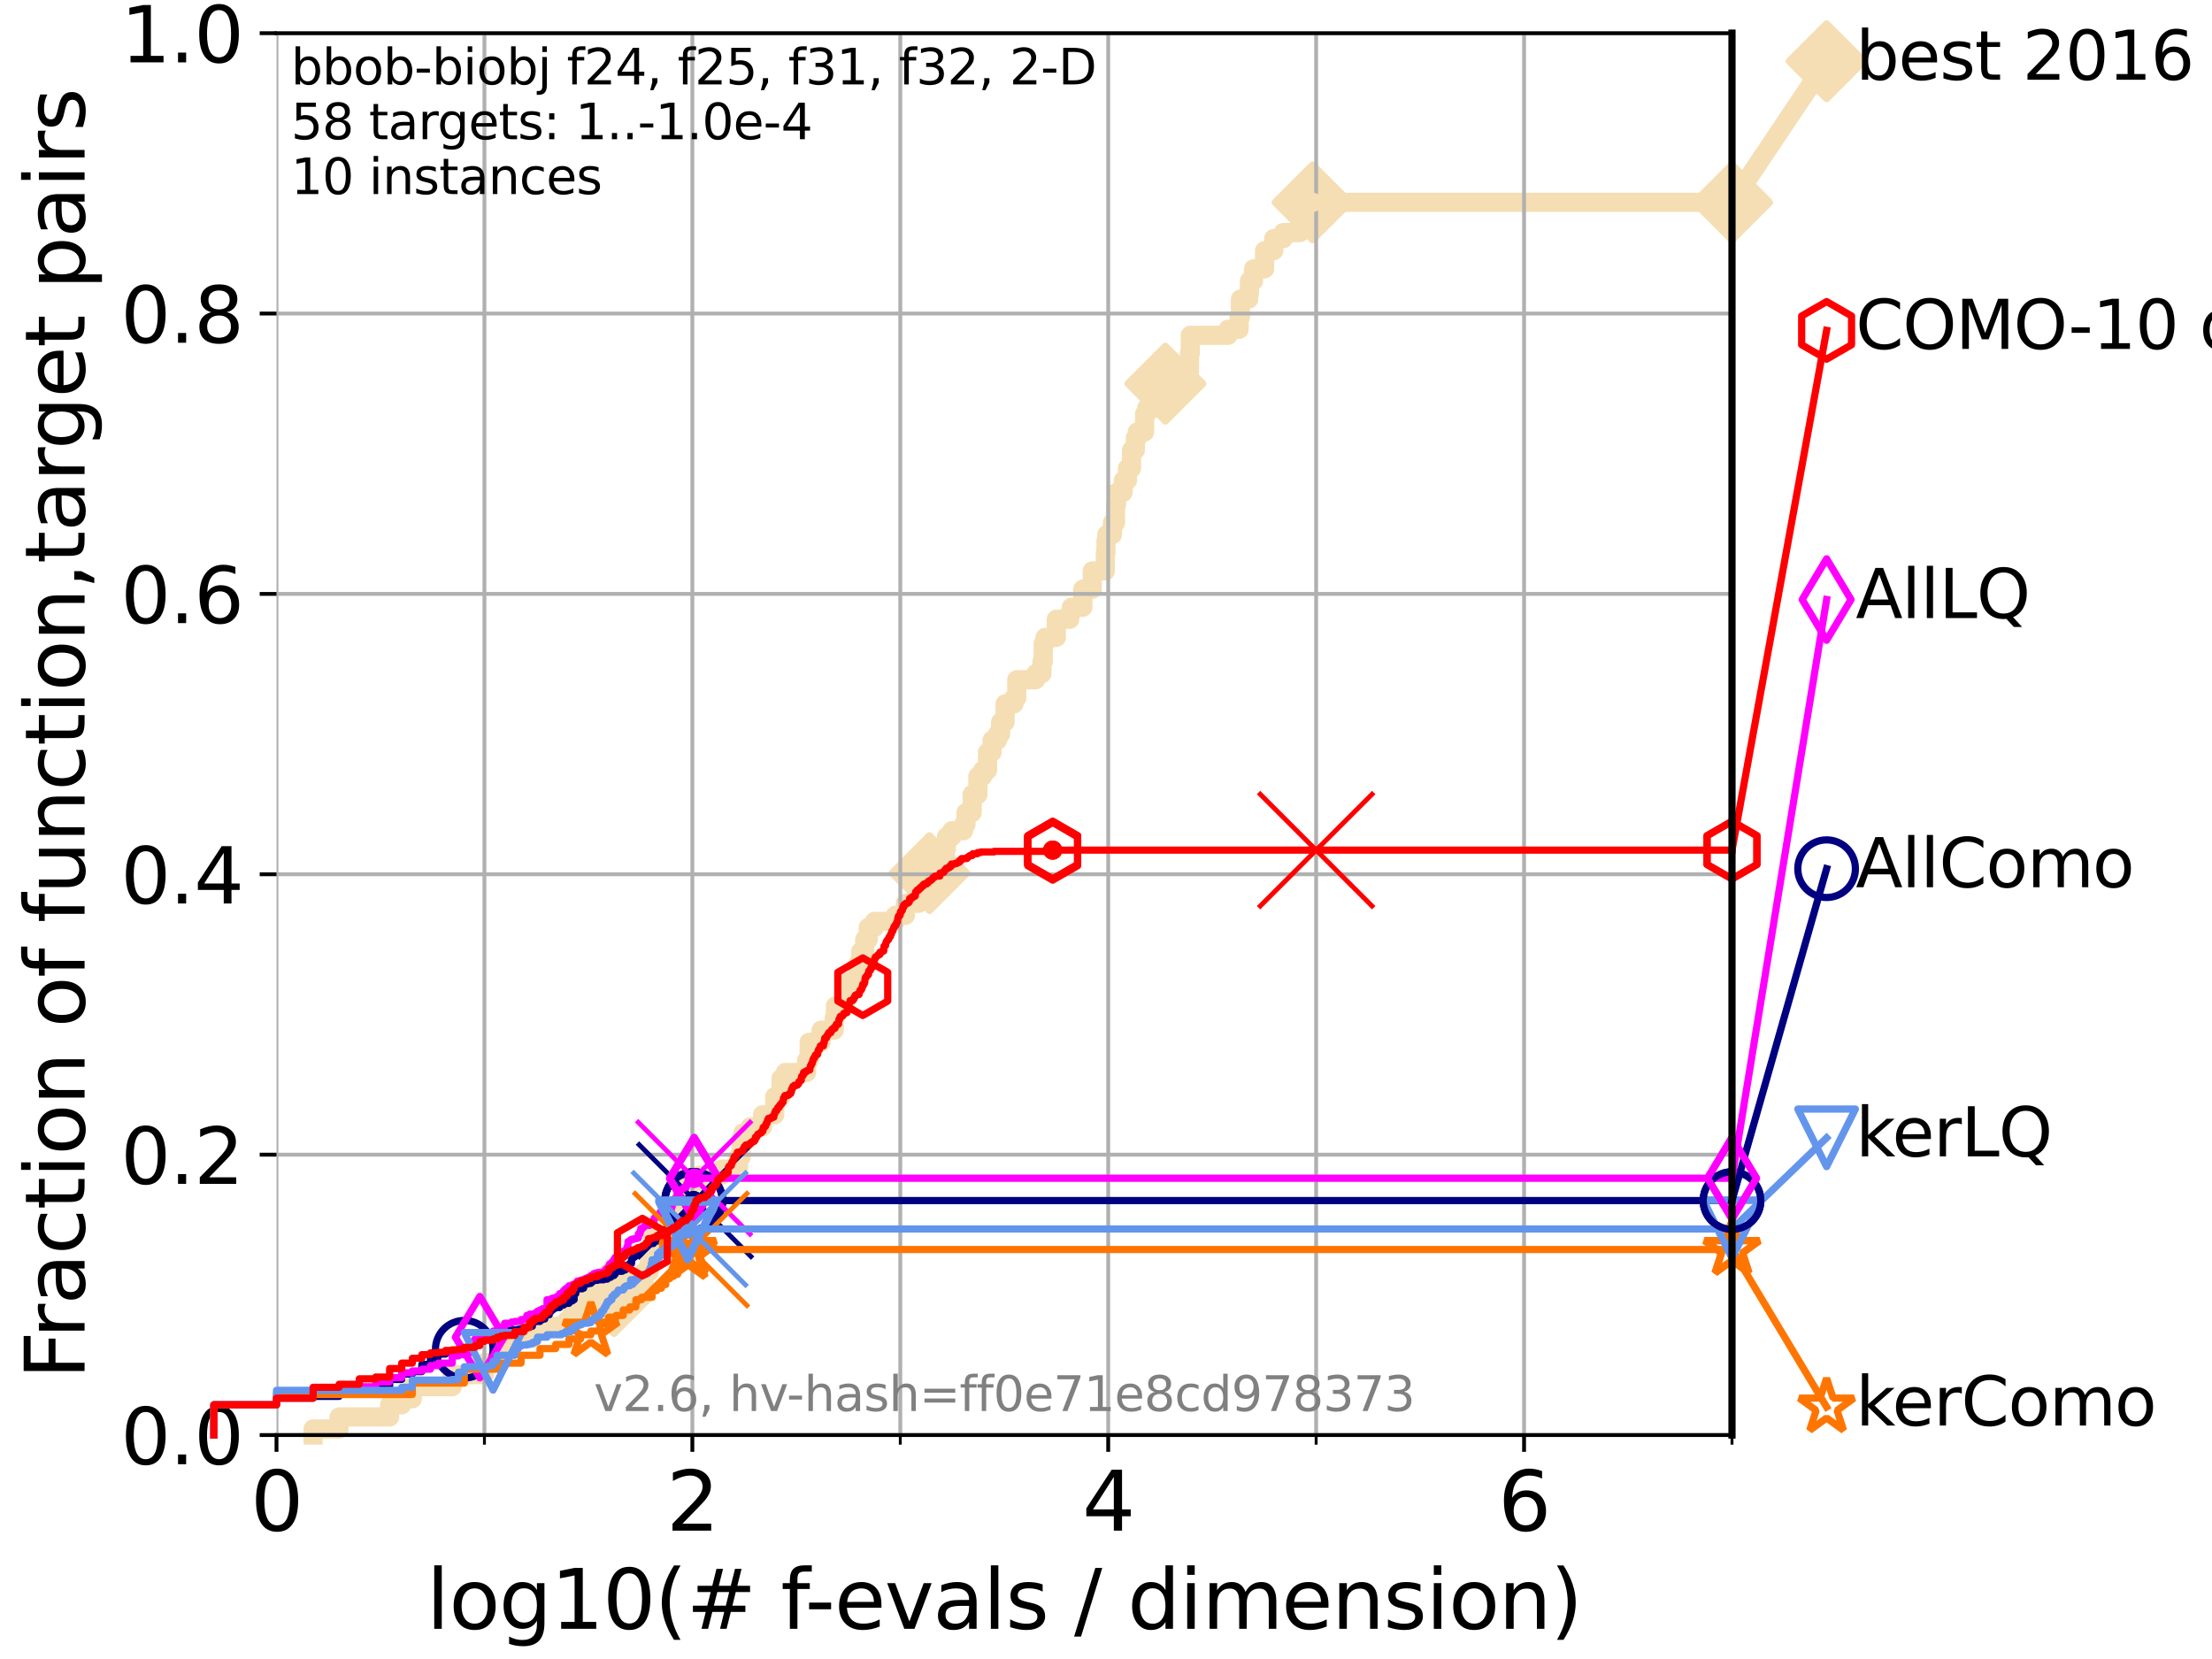 <?xml version="1.0" encoding="utf-8" standalone="no"?>
<!DOCTYPE svg PUBLIC "-//W3C//DTD SVG 1.1//EN"
  "http://www.w3.org/Graphics/SVG/1.1/DTD/svg11.dtd">
<svg xmlns:xlink="http://www.w3.org/1999/xlink" width="460.8pt" height="345.6pt" viewBox="0 0 460.8 345.6" xmlns="http://www.w3.org/2000/svg" version="1.1">
 <defs>
  <style type="text/css">*{stroke-linejoin: round; stroke-linecap: butt}</style>
 </defs>
 <g id="figure_1">
  <g id="patch_1">
   <path d="M 0 345.6 
L 460.8 345.6 
L 460.8 0 
L 0 0 
z
" style="fill: #ffffff"/>
  </g>
  <g id="axes_1">
   <g id="patch_2">
    <path d="M 57.6 298.944 
L 360.806 298.944 
L 360.806 6.912 
L 57.6 6.912 
z
" style="fill: #ffffff"/>
   </g>
   <g id="line2d_1">
    <path d="M 65.227 298.944 
L 65.227 297.685 
L 70.639 297.685 
L 70.639 295.168 
L 81.166 295.168 
L 81.166 292.65 
L 83.678 292.65 
L 83.678 291.391 
L 85.894 291.391 
L 85.894 288.874 
L 94.206 288.874 
L 94.206 286.356 
L 100.915 286.356 
L 100.915 283.839 
L 104.345 283.839 
L 104.345 281.321 
L 105.113 281.321 
L 105.113 278.804 
L 110.897 278.804 
L 110.897 276.286 
L 118.152 276.286 
L 118.152 275.028 
L 119.248 275.028 
L 119.248 272.51 
L 121.893 272.51 
L 121.893 271.251 
L 126.275 271.251 
L 126.275 269.993 
L 127.911 269.993 
L 127.911 268.734 
L 134.145 268.734 
L 134.145 264.958 
L 135.238 264.958 
L 135.238 261.181 
L 135.835 261.181 
L 135.835 257.405 
L 140.725 257.405 
L 140.725 254.887 
L 141.502 254.887 
L 141.502 252.37 
L 141.826 252.37 
L 141.826 249.852 
L 142.248 249.852 
L 142.248 246.076 
L 145.678 246.076 
L 145.678 244.817 
L 150.289 244.817 
L 150.289 243.559 
L 153.821 243.559 
L 153.821 241.041 
L 154.378 241.041 
L 154.378 238.524 
L 154.758 238.524 
L 154.758 236.006 
L 156.255 236.006 
L 156.255 234.747 
L 158.848 234.747 
L 158.848 232.23 
L 161.392 232.23 
L 161.392 228.454 
L 162.705 228.454 
L 162.705 224.677 
L 163.599 224.677 
L 163.599 223.418 
L 168.037 223.418 
L 168.037 220.901 
L 168.56 220.901 
L 168.56 217.125 
L 171.047 217.125 
L 171.047 214.607 
L 173.778 214.607 
L 173.778 212.09 
L 174.03 212.09 
L 174.03 209.572 
L 176.076 209.572 
L 176.076 207.055 
L 176.571 207.055 
L 176.571 204.537 
L 178.734 204.537 
L 178.734 200.761 
L 179.282 200.761 
L 179.282 198.243 
L 180.138 198.243 
L 180.138 195.726 
L 180.863 195.726 
L 180.863 193.208 
L 182.159 193.208 
L 182.159 191.95 
L 186.511 191.95 
L 186.511 190.691 
L 188.606 190.691 
L 188.606 188.173 
L 191.402 188.173 
L 191.402 184.397 
L 192.343 184.397 
L 192.343 181.879 
L 193.618 181.879 
L 193.618 178.103 
L 196.932 178.103 
L 196.932 176.844 
L 197.159 176.844 
L 197.159 174.327 
L 198.276 174.327 
L 198.276 173.068 
L 200.707 173.068 
L 200.707 171.809 
L 201.223 171.809 
L 201.223 169.292 
L 202.514 169.292 
L 202.514 165.516 
L 203.71 165.516 
L 203.71 161.739 
L 204.715 161.739 
L 204.715 160.481 
L 205.718 160.481 
L 205.718 156.704 
L 206.671 156.704 
L 206.671 154.187 
L 207.791 154.187 
L 207.791 152.928 
L 208.443 152.928 
L 208.443 150.41 
L 209.385 150.41 
L 209.385 146.634 
L 211.217 146.634 
L 211.217 145.375 
L 211.816 145.375 
L 211.816 141.599 
L 215.76 141.599 
L 215.76 140.34 
L 217.052 140.34 
L 217.052 137.823 
L 217.322 137.823 
L 217.322 134.047 
L 217.705 134.047 
L 217.705 132.788 
L 220.047 132.788 
L 220.047 129.012 
L 222.841 129.012 
L 222.841 127.753 
L 223.185 127.753 
L 223.185 126.494 
L 225.585 126.494 
L 225.585 122.718 
L 227.543 122.718 
L 227.543 118.942 
L 230.266 118.942 
L 230.266 115.165 
L 230.398 115.165 
L 230.398 112.648 
L 230.553 112.648 
L 230.553 111.389 
L 231.735 111.389 
L 231.735 108.871 
L 232.391 108.871 
L 232.391 105.095 
L 232.609 105.095 
L 232.609 102.578 
L 233.955 102.578 
L 234.015 100.06 
L 234.874 100.06 
L 234.874 97.543 
L 235.72 97.543 
L 235.72 93.766 
L 236.508 93.766 
L 236.508 91.249 
L 236.905 91.249 
L 236.905 89.99 
L 238.441 89.99 
L 238.441 86.214 
L 238.911 86.214 
L 238.911 84.955 
L 241.387 84.955 
L 241.387 82.438 
L 242.779 82.438 
L 242.779 79.92 
L 243.776 79.92 
L 243.776 77.402 
L 247.786 77.402 
L 247.786 73.626 
L 247.959 73.626 
L 247.959 69.85 
L 255.822 69.85 
L 255.822 68.591 
L 258.13 68.591 
L 258.13 66.074 
L 258.408 66.074 
L 258.408 62.297 
L 260.137 62.297 
L 260.137 61.039 
L 260.277 61.039 
L 260.277 58.521 
L 261.131 58.521 
L 261.131 56.004 
L 263.436 56.004 
L 263.436 52.227 
L 265.337 52.227 
L 265.337 49.71 
L 267.335 49.71 
L 267.335 48.451 
L 270.782 48.451 
L 270.782 45.934 
L 273.429 45.934 
L 273.429 42.157 
L 360.806 42.157 
L 360.806 42.157 
" style="fill: none; stroke: #f5deb3; stroke-width: 4; stroke-linecap: square"/>
   </g>
   <g id="line2d_2">
    <defs>
     <path id="m9fa6536f55" d="M -0 7.778 
L 7.778 0 
L 0 -7.778 
L -7.778 -0 
z
" style="stroke: #f5deb3; stroke-width: 1.5; stroke-linejoin: miter"/>
    </defs>
    <g>
     <use xlink:href="#m9fa6536f55" x="127.911" y="269.993" style="fill: #f5deb3; stroke: #f5deb3; stroke-width: 1.5; stroke-linejoin: miter"/>
     <use xlink:href="#m9fa6536f55" x="193.618" y="181.879" style="fill: #f5deb3; stroke: #f5deb3; stroke-width: 1.5; stroke-linejoin: miter"/>
     <use xlink:href="#m9fa6536f55" x="242.779" y="79.92" style="fill: #f5deb3; stroke: #f5deb3; stroke-width: 1.5; stroke-linejoin: miter"/>
     <use xlink:href="#m9fa6536f55" x="273.429" y="42.157" style="fill: #f5deb3; stroke: #f5deb3; stroke-width: 1.5; stroke-linejoin: miter"/>
     <use xlink:href="#m9fa6536f55" x="360.806" y="42.157" style="fill: #f5deb3; stroke: #f5deb3; stroke-width: 1.5; stroke-linejoin: miter"/>
    </g>
   </g>
   <g id="line2d_3">
    <path style="fill: none; stroke: #f5deb3; stroke-width: 4; stroke-linecap: square"/>
    <g/>
   </g>
   <g id="line2d_4">
    <path d="M 360.806 42.157 
L 380.515 12.753 
" style="fill: none; stroke: #f5deb3; stroke-width: 4; stroke-linecap: square"/>
    <g>
     <use xlink:href="#m9fa6536f55" x="360.806" y="42.157" style="fill: #f5deb3; stroke: #f5deb3; stroke-width: 1.5; stroke-linejoin: miter"/>
     <use xlink:href="#m9fa6536f55" x="380.515" y="12.753" style="fill: #f5deb3; stroke: #f5deb3; stroke-width: 1.5; stroke-linejoin: miter"/>
    </g>
   </g>
   <g id="matplotlib.axis_1">
    <g id="xtick_1">
     <g id="line2d_5">
      <path d="M 57.6 298.944 
L 57.6 6.912 
" clip-path="url(#p7b6b847759)" style="fill: none; stroke: #b0b0b0; stroke-width: 0.8; stroke-linecap: square"/>
     </g>
     <g id="line2d_6">
      <defs>
       <path id="mf7f751d789" d="M 0 0 
L 0 3.5 
" style="stroke: #000000; stroke-width: 0.8"/>
      </defs>
      <g>
       <use xlink:href="#mf7f751d789" x="57.6" y="298.944" style="stroke: #000000; stroke-width: 0.8"/>
      </g>
     </g>
     <g id="text_1">
      <!-- 0 -->
      <g transform="translate(52.192 318.861) scale(0.17 -0.17)">
       <defs>
        <path id="DejaVuSans-30" d="M 2034 4250 
Q 1547 4250 1301 3770 
Q 1056 3291 1056 2328 
Q 1056 1369 1301 889 
Q 1547 409 2034 409 
Q 2525 409 2770 889 
Q 3016 1369 3016 2328 
Q 3016 3291 2770 3770 
Q 2525 4250 2034 4250 
z
M 2034 4750 
Q 2819 4750 3233 4129 
Q 3647 3509 3647 2328 
Q 3647 1150 3233 529 
Q 2819 -91 2034 -91 
Q 1250 -91 836 529 
Q 422 1150 422 2328 
Q 422 3509 836 4129 
Q 1250 4750 2034 4750 
z
" transform="scale(0.016)"/>
       </defs>
       <use xlink:href="#DejaVuSans-30"/>
      </g>
     </g>
    </g>
    <g id="xtick_2">
     <g id="line2d_7">
      <path d="M 144.23 298.944 
L 144.23 6.912 
" clip-path="url(#p7b6b847759)" style="fill: none; stroke: #b0b0b0; stroke-width: 0.8; stroke-linecap: square"/>
     </g>
     <g id="line2d_8">
      <g>
       <use xlink:href="#mf7f751d789" x="144.23" y="298.944" style="stroke: #000000; stroke-width: 0.8"/>
      </g>
     </g>
     <g id="text_2">
      <!-- 2 -->
      <g transform="translate(138.822 318.861) scale(0.17 -0.17)">
       <defs>
        <path id="DejaVuSans-32" d="M 1228 531 
L 3431 531 
L 3431 0 
L 469 0 
L 469 531 
Q 828 903 1448 1529 
Q 2069 2156 2228 2338 
Q 2531 2678 2651 2914 
Q 2772 3150 2772 3378 
Q 2772 3750 2511 3984 
Q 2250 4219 1831 4219 
Q 1534 4219 1204 4116 
Q 875 4013 500 3803 
L 500 4441 
Q 881 4594 1212 4672 
Q 1544 4750 1819 4750 
Q 2544 4750 2975 4387 
Q 3406 4025 3406 3419 
Q 3406 3131 3298 2873 
Q 3191 2616 2906 2266 
Q 2828 2175 2409 1742 
Q 1991 1309 1228 531 
z
" transform="scale(0.016)"/>
       </defs>
       <use xlink:href="#DejaVuSans-32"/>
      </g>
     </g>
    </g>
    <g id="xtick_3">
     <g id="line2d_9">
      <path d="M 230.861 298.944 
L 230.861 6.912 
" clip-path="url(#p7b6b847759)" style="fill: none; stroke: #b0b0b0; stroke-width: 0.8; stroke-linecap: square"/>
     </g>
     <g id="line2d_10">
      <g>
       <use xlink:href="#mf7f751d789" x="230.861" y="298.944" style="stroke: #000000; stroke-width: 0.8"/>
      </g>
     </g>
     <g id="text_3">
      <!-- 4 -->
      <g transform="translate(225.453 318.861) scale(0.17 -0.17)">
       <defs>
        <path id="DejaVuSans-34" d="M 2419 4116 
L 825 1625 
L 2419 1625 
L 2419 4116 
z
M 2253 4666 
L 3047 4666 
L 3047 1625 
L 3713 1625 
L 3713 1100 
L 3047 1100 
L 3047 0 
L 2419 0 
L 2419 1100 
L 313 1100 
L 313 1709 
L 2253 4666 
z
" transform="scale(0.016)"/>
       </defs>
       <use xlink:href="#DejaVuSans-34"/>
      </g>
     </g>
    </g>
    <g id="xtick_4">
     <g id="line2d_11">
      <path d="M 317.491 298.944 
L 317.491 6.912 
" clip-path="url(#p7b6b847759)" style="fill: none; stroke: #b0b0b0; stroke-width: 0.8; stroke-linecap: square"/>
     </g>
     <g id="line2d_12">
      <g>
       <use xlink:href="#mf7f751d789" x="317.491" y="298.944" style="stroke: #000000; stroke-width: 0.8"/>
      </g>
     </g>
     <g id="text_4">
      <!-- 6 -->
      <g transform="translate(312.083 318.861) scale(0.17 -0.17)">
       <defs>
        <path id="DejaVuSans-36" d="M 2113 2584 
Q 1688 2584 1439 2293 
Q 1191 2003 1191 1497 
Q 1191 994 1439 701 
Q 1688 409 2113 409 
Q 2538 409 2786 701 
Q 3034 994 3034 1497 
Q 3034 2003 2786 2293 
Q 2538 2584 2113 2584 
z
M 3366 4563 
L 3366 3988 
Q 3128 4100 2886 4159 
Q 2644 4219 2406 4219 
Q 1781 4219 1451 3797 
Q 1122 3375 1075 2522 
Q 1259 2794 1537 2939 
Q 1816 3084 2150 3084 
Q 2853 3084 3261 2657 
Q 3669 2231 3669 1497 
Q 3669 778 3244 343 
Q 2819 -91 2113 -91 
Q 1303 -91 875 529 
Q 447 1150 447 2328 
Q 447 3434 972 4092 
Q 1497 4750 2381 4750 
Q 2619 4750 2861 4703 
Q 3103 4656 3366 4563 
z
" transform="scale(0.016)"/>
       </defs>
       <use xlink:href="#DejaVuSans-36"/>
      </g>
     </g>
    </g>
    <g id="xtick_5">
     <g id="line2d_13">
      <path d="M 100.915 298.944 
L 100.915 6.912 
" clip-path="url(#p7b6b847759)" style="fill: none; stroke: #b0b0b0; stroke-width: 0.8; stroke-linecap: square"/>
     </g>
     <g id="line2d_14">
      <defs>
       <path id="m46a6c42669" d="M 0 0 
L 0 2 
" style="stroke: #000000; stroke-width: 0.6"/>
      </defs>
      <g>
       <use xlink:href="#m46a6c42669" x="100.915" y="298.944" style="stroke: #000000; stroke-width: 0.6"/>
      </g>
     </g>
    </g>
    <g id="xtick_6">
     <g id="line2d_15">
      <path d="M 187.546 298.944 
L 187.546 6.912 
" clip-path="url(#p7b6b847759)" style="fill: none; stroke: #b0b0b0; stroke-width: 0.8; stroke-linecap: square"/>
     </g>
     <g id="line2d_16">
      <g>
       <use xlink:href="#m46a6c42669" x="187.546" y="298.944" style="stroke: #000000; stroke-width: 0.6"/>
      </g>
     </g>
    </g>
    <g id="xtick_7">
     <g id="line2d_17">
      <path d="M 274.176 298.944 
L 274.176 6.912 
" clip-path="url(#p7b6b847759)" style="fill: none; stroke: #b0b0b0; stroke-width: 0.8; stroke-linecap: square"/>
     </g>
     <g id="line2d_18">
      <g>
       <use xlink:href="#m46a6c42669" x="274.176" y="298.944" style="stroke: #000000; stroke-width: 0.6"/>
      </g>
     </g>
    </g>
    <g id="xtick_8">
     <g id="line2d_19">
      <path d="M 360.806 298.944 
L 360.806 6.912 
" clip-path="url(#p7b6b847759)" style="fill: none; stroke: #b0b0b0; stroke-width: 0.8; stroke-linecap: square"/>
     </g>
     <g id="line2d_20">
      <g>
       <use xlink:href="#m46a6c42669" x="360.806" y="298.944" style="stroke: #000000; stroke-width: 0.6"/>
      </g>
     </g>
    </g>
    <g id="text_5">
     <!-- log10(# f-evals / dimension) -->
     <g transform="translate(88.823 339.314) scale(0.17 -0.17)">
      <defs>
       <path id="DejaVuSans-6c" d="M 603 4863 
L 1178 4863 
L 1178 0 
L 603 0 
L 603 4863 
z
" transform="scale(0.016)"/>
       <path id="DejaVuSans-6f" d="M 1959 3097 
Q 1497 3097 1228 2736 
Q 959 2375 959 1747 
Q 959 1119 1226 758 
Q 1494 397 1959 397 
Q 2419 397 2687 759 
Q 2956 1122 2956 1747 
Q 2956 2369 2687 2733 
Q 2419 3097 1959 3097 
z
M 1959 3584 
Q 2709 3584 3137 3096 
Q 3566 2609 3566 1747 
Q 3566 888 3137 398 
Q 2709 -91 1959 -91 
Q 1206 -91 779 398 
Q 353 888 353 1747 
Q 353 2609 779 3096 
Q 1206 3584 1959 3584 
z
" transform="scale(0.016)"/>
       <path id="DejaVuSans-67" d="M 2906 1791 
Q 2906 2416 2648 2759 
Q 2391 3103 1925 3103 
Q 1463 3103 1205 2759 
Q 947 2416 947 1791 
Q 947 1169 1205 825 
Q 1463 481 1925 481 
Q 2391 481 2648 825 
Q 2906 1169 2906 1791 
z
M 3481 434 
Q 3481 -459 3084 -895 
Q 2688 -1331 1869 -1331 
Q 1566 -1331 1297 -1286 
Q 1028 -1241 775 -1147 
L 775 -588 
Q 1028 -725 1275 -790 
Q 1522 -856 1778 -856 
Q 2344 -856 2625 -561 
Q 2906 -266 2906 331 
L 2906 616 
Q 2728 306 2450 153 
Q 2172 0 1784 0 
Q 1141 0 747 490 
Q 353 981 353 1791 
Q 353 2603 747 3093 
Q 1141 3584 1784 3584 
Q 2172 3584 2450 3431 
Q 2728 3278 2906 2969 
L 2906 3500 
L 3481 3500 
L 3481 434 
z
" transform="scale(0.016)"/>
       <path id="DejaVuSans-31" d="M 794 531 
L 1825 531 
L 1825 4091 
L 703 3866 
L 703 4441 
L 1819 4666 
L 2450 4666 
L 2450 531 
L 3481 531 
L 3481 0 
L 794 0 
L 794 531 
z
" transform="scale(0.016)"/>
       <path id="DejaVuSans-28" d="M 1984 4856 
Q 1566 4138 1362 3434 
Q 1159 2731 1159 2009 
Q 1159 1288 1364 580 
Q 1569 -128 1984 -844 
L 1484 -844 
Q 1016 -109 783 600 
Q 550 1309 550 2009 
Q 550 2706 781 3412 
Q 1013 4119 1484 4856 
L 1984 4856 
z
" transform="scale(0.016)"/>
       <path id="DejaVuSans-23" d="M 3272 2816 
L 2363 2816 
L 2100 1772 
L 3016 1772 
L 3272 2816 
z
M 2803 4594 
L 2478 3297 
L 3391 3297 
L 3719 4594 
L 4219 4594 
L 3897 3297 
L 4872 3297 
L 4872 2816 
L 3775 2816 
L 3519 1772 
L 4513 1772 
L 4513 1294 
L 3397 1294 
L 3072 0 
L 2572 0 
L 2894 1294 
L 1978 1294 
L 1656 0 
L 1153 0 
L 1478 1294 
L 494 1294 
L 494 1772 
L 1594 1772 
L 1856 2816 
L 850 2816 
L 850 3297 
L 1978 3297 
L 2297 4594 
L 2803 4594 
z
" transform="scale(0.016)"/>
       <path id="DejaVuSans-20" transform="scale(0.016)"/>
       <path id="DejaVuSans-66" d="M 2375 4863 
L 2375 4384 
L 1825 4384 
Q 1516 4384 1395 4259 
Q 1275 4134 1275 3809 
L 1275 3500 
L 2222 3500 
L 2222 3053 
L 1275 3053 
L 1275 0 
L 697 0 
L 697 3053 
L 147 3053 
L 147 3500 
L 697 3500 
L 697 3744 
Q 697 4328 969 4595 
Q 1241 4863 1831 4863 
L 2375 4863 
z
" transform="scale(0.016)"/>
       <path id="DejaVuSans-2d" d="M 313 2009 
L 1997 2009 
L 1997 1497 
L 313 1497 
L 313 2009 
z
" transform="scale(0.016)"/>
       <path id="DejaVuSans-65" d="M 3597 1894 
L 3597 1613 
L 953 1613 
Q 991 1019 1311 708 
Q 1631 397 2203 397 
Q 2534 397 2845 478 
Q 3156 559 3463 722 
L 3463 178 
Q 3153 47 2828 -22 
Q 2503 -91 2169 -91 
Q 1331 -91 842 396 
Q 353 884 353 1716 
Q 353 2575 817 3079 
Q 1281 3584 2069 3584 
Q 2775 3584 3186 3129 
Q 3597 2675 3597 1894 
z
M 3022 2063 
Q 3016 2534 2758 2815 
Q 2500 3097 2075 3097 
Q 1594 3097 1305 2825 
Q 1016 2553 972 2059 
L 3022 2063 
z
" transform="scale(0.016)"/>
       <path id="DejaVuSans-76" d="M 191 3500 
L 800 3500 
L 1894 563 
L 2988 3500 
L 3597 3500 
L 2284 0 
L 1503 0 
L 191 3500 
z
" transform="scale(0.016)"/>
       <path id="DejaVuSans-61" d="M 2194 1759 
Q 1497 1759 1228 1600 
Q 959 1441 959 1056 
Q 959 750 1161 570 
Q 1363 391 1709 391 
Q 2188 391 2477 730 
Q 2766 1069 2766 1631 
L 2766 1759 
L 2194 1759 
z
M 3341 1997 
L 3341 0 
L 2766 0 
L 2766 531 
Q 2569 213 2275 61 
Q 1981 -91 1556 -91 
Q 1019 -91 701 211 
Q 384 513 384 1019 
Q 384 1609 779 1909 
Q 1175 2209 1959 2209 
L 2766 2209 
L 2766 2266 
Q 2766 2663 2505 2880 
Q 2244 3097 1772 3097 
Q 1472 3097 1187 3025 
Q 903 2953 641 2809 
L 641 3341 
Q 956 3463 1253 3523 
Q 1550 3584 1831 3584 
Q 2591 3584 2966 3190 
Q 3341 2797 3341 1997 
z
" transform="scale(0.016)"/>
       <path id="DejaVuSans-73" d="M 2834 3397 
L 2834 2853 
Q 2591 2978 2328 3040 
Q 2066 3103 1784 3103 
Q 1356 3103 1142 2972 
Q 928 2841 928 2578 
Q 928 2378 1081 2264 
Q 1234 2150 1697 2047 
L 1894 2003 
Q 2506 1872 2764 1633 
Q 3022 1394 3022 966 
Q 3022 478 2636 193 
Q 2250 -91 1575 -91 
Q 1294 -91 989 -36 
Q 684 19 347 128 
L 347 722 
Q 666 556 975 473 
Q 1284 391 1588 391 
Q 1994 391 2212 530 
Q 2431 669 2431 922 
Q 2431 1156 2273 1281 
Q 2116 1406 1581 1522 
L 1381 1569 
Q 847 1681 609 1914 
Q 372 2147 372 2553 
Q 372 3047 722 3315 
Q 1072 3584 1716 3584 
Q 2034 3584 2315 3537 
Q 2597 3491 2834 3397 
z
" transform="scale(0.016)"/>
       <path id="DejaVuSans-2f" d="M 1625 4666 
L 2156 4666 
L 531 -594 
L 0 -594 
L 1625 4666 
z
" transform="scale(0.016)"/>
       <path id="DejaVuSans-64" d="M 2906 2969 
L 2906 4863 
L 3481 4863 
L 3481 0 
L 2906 0 
L 2906 525 
Q 2725 213 2448 61 
Q 2172 -91 1784 -91 
Q 1150 -91 751 415 
Q 353 922 353 1747 
Q 353 2572 751 3078 
Q 1150 3584 1784 3584 
Q 2172 3584 2448 3432 
Q 2725 3281 2906 2969 
z
M 947 1747 
Q 947 1113 1208 752 
Q 1469 391 1925 391 
Q 2381 391 2643 752 
Q 2906 1113 2906 1747 
Q 2906 2381 2643 2742 
Q 2381 3103 1925 3103 
Q 1469 3103 1208 2742 
Q 947 2381 947 1747 
z
" transform="scale(0.016)"/>
       <path id="DejaVuSans-69" d="M 603 3500 
L 1178 3500 
L 1178 0 
L 603 0 
L 603 3500 
z
M 603 4863 
L 1178 4863 
L 1178 4134 
L 603 4134 
L 603 4863 
z
" transform="scale(0.016)"/>
       <path id="DejaVuSans-6d" d="M 3328 2828 
Q 3544 3216 3844 3400 
Q 4144 3584 4550 3584 
Q 5097 3584 5394 3201 
Q 5691 2819 5691 2113 
L 5691 0 
L 5113 0 
L 5113 2094 
Q 5113 2597 4934 2840 
Q 4756 3084 4391 3084 
Q 3944 3084 3684 2787 
Q 3425 2491 3425 1978 
L 3425 0 
L 2847 0 
L 2847 2094 
Q 2847 2600 2669 2842 
Q 2491 3084 2119 3084 
Q 1678 3084 1418 2786 
Q 1159 2488 1159 1978 
L 1159 0 
L 581 0 
L 581 3500 
L 1159 3500 
L 1159 2956 
Q 1356 3278 1631 3431 
Q 1906 3584 2284 3584 
Q 2666 3584 2933 3390 
Q 3200 3197 3328 2828 
z
" transform="scale(0.016)"/>
       <path id="DejaVuSans-6e" d="M 3513 2113 
L 3513 0 
L 2938 0 
L 2938 2094 
Q 2938 2591 2744 2837 
Q 2550 3084 2163 3084 
Q 1697 3084 1428 2787 
Q 1159 2491 1159 1978 
L 1159 0 
L 581 0 
L 581 3500 
L 1159 3500 
L 1159 2956 
Q 1366 3272 1645 3428 
Q 1925 3584 2291 3584 
Q 2894 3584 3203 3211 
Q 3513 2838 3513 2113 
z
" transform="scale(0.016)"/>
       <path id="DejaVuSans-29" d="M 513 4856 
L 1013 4856 
Q 1481 4119 1714 3412 
Q 1947 2706 1947 2009 
Q 1947 1309 1714 600 
Q 1481 -109 1013 -844 
L 513 -844 
Q 928 -128 1133 580 
Q 1338 1288 1338 2009 
Q 1338 2731 1133 3434 
Q 928 4138 513 4856 
z
" transform="scale(0.016)"/>
      </defs>
      <use xlink:href="#DejaVuSans-6c"/>
      <use xlink:href="#DejaVuSans-6f" x="27.783"/>
      <use xlink:href="#DejaVuSans-67" x="88.965"/>
      <use xlink:href="#DejaVuSans-31" x="152.441"/>
      <use xlink:href="#DejaVuSans-30" x="216.064"/>
      <use xlink:href="#DejaVuSans-28" x="279.688"/>
      <use xlink:href="#DejaVuSans-23" x="318.701"/>
      <use xlink:href="#DejaVuSans-20" x="402.49"/>
      <use xlink:href="#DejaVuSans-66" x="434.277"/>
      <use xlink:href="#DejaVuSans-2d" x="463.982"/>
      <use xlink:href="#DejaVuSans-65" x="500.066"/>
      <use xlink:href="#DejaVuSans-76" x="561.59"/>
      <use xlink:href="#DejaVuSans-61" x="620.77"/>
      <use xlink:href="#DejaVuSans-6c" x="682.049"/>
      <use xlink:href="#DejaVuSans-73" x="709.832"/>
      <use xlink:href="#DejaVuSans-20" x="761.932"/>
      <use xlink:href="#DejaVuSans-2f" x="793.719"/>
      <use xlink:href="#DejaVuSans-20" x="827.41"/>
      <use xlink:href="#DejaVuSans-64" x="859.197"/>
      <use xlink:href="#DejaVuSans-69" x="922.674"/>
      <use xlink:href="#DejaVuSans-6d" x="950.457"/>
      <use xlink:href="#DejaVuSans-65" x="1047.869"/>
      <use xlink:href="#DejaVuSans-6e" x="1109.393"/>
      <use xlink:href="#DejaVuSans-73" x="1172.771"/>
      <use xlink:href="#DejaVuSans-69" x="1224.871"/>
      <use xlink:href="#DejaVuSans-6f" x="1252.654"/>
      <use xlink:href="#DejaVuSans-6e" x="1313.836"/>
      <use xlink:href="#DejaVuSans-29" x="1377.215"/>
     </g>
    </g>
   </g>
   <g id="matplotlib.axis_2">
    <g id="ytick_1">
     <g id="line2d_21">
      <path d="M 57.6 298.944 
L 360.806 298.944 
" clip-path="url(#p7b6b847759)" style="fill: none; stroke: #b0b0b0; stroke-width: 0.8; stroke-linecap: square"/>
     </g>
     <g id="line2d_22">
      <defs>
       <path id="ma274467be8" d="M 0 0 
L -3.5 0 
" style="stroke: #000000; stroke-width: 0.8"/>
      </defs>
      <g>
       <use xlink:href="#ma274467be8" x="57.6" y="298.944" style="stroke: #000000; stroke-width: 0.8"/>
      </g>
     </g>
     <g id="text_6">
      <!-- 0.0 -->
      <g transform="translate(25.155 305.023) scale(0.16 -0.16)">
       <defs>
        <path id="DejaVuSans-2e" d="M 684 794 
L 1344 794 
L 1344 0 
L 684 0 
L 684 794 
z
" transform="scale(0.016)"/>
       </defs>
       <use xlink:href="#DejaVuSans-30"/>
       <use xlink:href="#DejaVuSans-2e" x="63.623"/>
       <use xlink:href="#DejaVuSans-30" x="95.41"/>
      </g>
     </g>
    </g>
    <g id="ytick_2">
     <g id="line2d_23">
      <path d="M 57.6 240.538 
L 360.806 240.538 
" clip-path="url(#p7b6b847759)" style="fill: none; stroke: #b0b0b0; stroke-width: 0.8; stroke-linecap: square"/>
     </g>
     <g id="line2d_24">
      <g>
       <use xlink:href="#ma274467be8" x="57.6" y="240.538" style="stroke: #000000; stroke-width: 0.8"/>
      </g>
     </g>
     <g id="text_7">
      <!-- 0.2 -->
      <g transform="translate(25.155 246.616) scale(0.16 -0.16)">
       <use xlink:href="#DejaVuSans-30"/>
       <use xlink:href="#DejaVuSans-2e" x="63.623"/>
       <use xlink:href="#DejaVuSans-32" x="95.41"/>
      </g>
     </g>
    </g>
    <g id="ytick_3">
     <g id="line2d_25">
      <path d="M 57.6 182.131 
L 360.806 182.131 
" clip-path="url(#p7b6b847759)" style="fill: none; stroke: #b0b0b0; stroke-width: 0.8; stroke-linecap: square"/>
     </g>
     <g id="line2d_26">
      <g>
       <use xlink:href="#ma274467be8" x="57.6" y="182.131" style="stroke: #000000; stroke-width: 0.8"/>
      </g>
     </g>
     <g id="text_8">
      <!-- 0.4 -->
      <g transform="translate(25.155 188.21) scale(0.16 -0.16)">
       <use xlink:href="#DejaVuSans-30"/>
       <use xlink:href="#DejaVuSans-2e" x="63.623"/>
       <use xlink:href="#DejaVuSans-34" x="95.41"/>
      </g>
     </g>
    </g>
    <g id="ytick_4">
     <g id="line2d_27">
      <path d="M 57.6 123.725 
L 360.806 123.725 
" clip-path="url(#p7b6b847759)" style="fill: none; stroke: #b0b0b0; stroke-width: 0.8; stroke-linecap: square"/>
     </g>
     <g id="line2d_28">
      <g>
       <use xlink:href="#ma274467be8" x="57.6" y="123.725" style="stroke: #000000; stroke-width: 0.8"/>
      </g>
     </g>
     <g id="text_9">
      <!-- 0.6 -->
      <g transform="translate(25.155 129.804) scale(0.16 -0.16)">
       <use xlink:href="#DejaVuSans-30"/>
       <use xlink:href="#DejaVuSans-2e" x="63.623"/>
       <use xlink:href="#DejaVuSans-36" x="95.41"/>
      </g>
     </g>
    </g>
    <g id="ytick_5">
     <g id="line2d_29">
      <path d="M 57.6 65.318 
L 360.806 65.318 
" clip-path="url(#p7b6b847759)" style="fill: none; stroke: #b0b0b0; stroke-width: 0.8; stroke-linecap: square"/>
     </g>
     <g id="line2d_30">
      <g>
       <use xlink:href="#ma274467be8" x="57.6" y="65.318" style="stroke: #000000; stroke-width: 0.8"/>
      </g>
     </g>
     <g id="text_10">
      <!-- 0.8 -->
      <g transform="translate(25.155 71.397) scale(0.16 -0.16)">
       <defs>
        <path id="DejaVuSans-38" d="M 2034 2216 
Q 1584 2216 1326 1975 
Q 1069 1734 1069 1313 
Q 1069 891 1326 650 
Q 1584 409 2034 409 
Q 2484 409 2743 651 
Q 3003 894 3003 1313 
Q 3003 1734 2745 1975 
Q 2488 2216 2034 2216 
z
M 1403 2484 
Q 997 2584 770 2862 
Q 544 3141 544 3541 
Q 544 4100 942 4425 
Q 1341 4750 2034 4750 
Q 2731 4750 3128 4425 
Q 3525 4100 3525 3541 
Q 3525 3141 3298 2862 
Q 3072 2584 2669 2484 
Q 3125 2378 3379 2068 
Q 3634 1759 3634 1313 
Q 3634 634 3220 271 
Q 2806 -91 2034 -91 
Q 1263 -91 848 271 
Q 434 634 434 1313 
Q 434 1759 690 2068 
Q 947 2378 1403 2484 
z
M 1172 3481 
Q 1172 3119 1398 2916 
Q 1625 2713 2034 2713 
Q 2441 2713 2670 2916 
Q 2900 3119 2900 3481 
Q 2900 3844 2670 4047 
Q 2441 4250 2034 4250 
Q 1625 4250 1398 4047 
Q 1172 3844 1172 3481 
z
" transform="scale(0.016)"/>
       </defs>
       <use xlink:href="#DejaVuSans-30"/>
       <use xlink:href="#DejaVuSans-2e" x="63.623"/>
       <use xlink:href="#DejaVuSans-38" x="95.41"/>
      </g>
     </g>
    </g>
    <g id="ytick_6">
     <g id="line2d_31">
      <path d="M 57.6 6.912 
L 360.806 6.912 
" clip-path="url(#p7b6b847759)" style="fill: none; stroke: #b0b0b0; stroke-width: 0.8; stroke-linecap: square"/>
     </g>
     <g id="line2d_32">
      <g>
       <use xlink:href="#ma274467be8" x="57.6" y="6.912" style="stroke: #000000; stroke-width: 0.8"/>
      </g>
     </g>
     <g id="text_11">
      <!-- 1.0 -->
      <g transform="translate(25.155 12.991) scale(0.16 -0.16)">
       <use xlink:href="#DejaVuSans-31"/>
       <use xlink:href="#DejaVuSans-2e" x="63.623"/>
       <use xlink:href="#DejaVuSans-30" x="95.41"/>
      </g>
     </g>
    </g>
    <g id="text_12">
     <!-- Fraction of function,target pairs -->
     <g transform="translate(17.62 287.313) rotate(-90) scale(0.17 -0.17)">
      <defs>
       <path id="DejaVuSans-46" d="M 628 4666 
L 3309 4666 
L 3309 4134 
L 1259 4134 
L 1259 2759 
L 3109 2759 
L 3109 2228 
L 1259 2228 
L 1259 0 
L 628 0 
L 628 4666 
z
" transform="scale(0.016)"/>
       <path id="DejaVuSans-72" d="M 2631 2963 
Q 2534 3019 2420 3045 
Q 2306 3072 2169 3072 
Q 1681 3072 1420 2755 
Q 1159 2438 1159 1844 
L 1159 0 
L 581 0 
L 581 3500 
L 1159 3500 
L 1159 2956 
Q 1341 3275 1631 3429 
Q 1922 3584 2338 3584 
Q 2397 3584 2469 3576 
Q 2541 3569 2628 3553 
L 2631 2963 
z
" transform="scale(0.016)"/>
       <path id="DejaVuSans-63" d="M 3122 3366 
L 3122 2828 
Q 2878 2963 2633 3030 
Q 2388 3097 2138 3097 
Q 1578 3097 1268 2742 
Q 959 2388 959 1747 
Q 959 1106 1268 751 
Q 1578 397 2138 397 
Q 2388 397 2633 464 
Q 2878 531 3122 666 
L 3122 134 
Q 2881 22 2623 -34 
Q 2366 -91 2075 -91 
Q 1284 -91 818 406 
Q 353 903 353 1747 
Q 353 2603 823 3093 
Q 1294 3584 2113 3584 
Q 2378 3584 2631 3529 
Q 2884 3475 3122 3366 
z
" transform="scale(0.016)"/>
       <path id="DejaVuSans-74" d="M 1172 4494 
L 1172 3500 
L 2356 3500 
L 2356 3053 
L 1172 3053 
L 1172 1153 
Q 1172 725 1289 603 
Q 1406 481 1766 481 
L 2356 481 
L 2356 0 
L 1766 0 
Q 1100 0 847 248 
Q 594 497 594 1153 
L 594 3053 
L 172 3053 
L 172 3500 
L 594 3500 
L 594 4494 
L 1172 4494 
z
" transform="scale(0.016)"/>
       <path id="DejaVuSans-75" d="M 544 1381 
L 544 3500 
L 1119 3500 
L 1119 1403 
Q 1119 906 1312 657 
Q 1506 409 1894 409 
Q 2359 409 2629 706 
Q 2900 1003 2900 1516 
L 2900 3500 
L 3475 3500 
L 3475 0 
L 2900 0 
L 2900 538 
Q 2691 219 2414 64 
Q 2138 -91 1772 -91 
Q 1169 -91 856 284 
Q 544 659 544 1381 
z
M 1991 3584 
L 1991 3584 
z
" transform="scale(0.016)"/>
       <path id="DejaVuSans-2c" d="M 750 794 
L 1409 794 
L 1409 256 
L 897 -744 
L 494 -744 
L 750 256 
L 750 794 
z
" transform="scale(0.016)"/>
       <path id="DejaVuSans-70" d="M 1159 525 
L 1159 -1331 
L 581 -1331 
L 581 3500 
L 1159 3500 
L 1159 2969 
Q 1341 3281 1617 3432 
Q 1894 3584 2278 3584 
Q 2916 3584 3314 3078 
Q 3713 2572 3713 1747 
Q 3713 922 3314 415 
Q 2916 -91 2278 -91 
Q 1894 -91 1617 61 
Q 1341 213 1159 525 
z
M 3116 1747 
Q 3116 2381 2855 2742 
Q 2594 3103 2138 3103 
Q 1681 3103 1420 2742 
Q 1159 2381 1159 1747 
Q 1159 1113 1420 752 
Q 1681 391 2138 391 
Q 2594 391 2855 752 
Q 3116 1113 3116 1747 
z
" transform="scale(0.016)"/>
      </defs>
      <use xlink:href="#DejaVuSans-46"/>
      <use xlink:href="#DejaVuSans-72" x="50.27"/>
      <use xlink:href="#DejaVuSans-61" x="91.383"/>
      <use xlink:href="#DejaVuSans-63" x="152.662"/>
      <use xlink:href="#DejaVuSans-74" x="207.643"/>
      <use xlink:href="#DejaVuSans-69" x="246.852"/>
      <use xlink:href="#DejaVuSans-6f" x="274.635"/>
      <use xlink:href="#DejaVuSans-6e" x="335.816"/>
      <use xlink:href="#DejaVuSans-20" x="399.195"/>
      <use xlink:href="#DejaVuSans-6f" x="430.982"/>
      <use xlink:href="#DejaVuSans-66" x="492.164"/>
      <use xlink:href="#DejaVuSans-20" x="527.369"/>
      <use xlink:href="#DejaVuSans-66" x="559.156"/>
      <use xlink:href="#DejaVuSans-75" x="594.361"/>
      <use xlink:href="#DejaVuSans-6e" x="657.74"/>
      <use xlink:href="#DejaVuSans-63" x="721.119"/>
      <use xlink:href="#DejaVuSans-74" x="776.1"/>
      <use xlink:href="#DejaVuSans-69" x="815.309"/>
      <use xlink:href="#DejaVuSans-6f" x="843.092"/>
      <use xlink:href="#DejaVuSans-6e" x="904.273"/>
      <use xlink:href="#DejaVuSans-2c" x="967.652"/>
      <use xlink:href="#DejaVuSans-74" x="999.439"/>
      <use xlink:href="#DejaVuSans-61" x="1038.648"/>
      <use xlink:href="#DejaVuSans-72" x="1099.928"/>
      <use xlink:href="#DejaVuSans-67" x="1139.291"/>
      <use xlink:href="#DejaVuSans-65" x="1202.768"/>
      <use xlink:href="#DejaVuSans-74" x="1264.291"/>
      <use xlink:href="#DejaVuSans-20" x="1303.5"/>
      <use xlink:href="#DejaVuSans-70" x="1335.287"/>
      <use xlink:href="#DejaVuSans-61" x="1398.764"/>
      <use xlink:href="#DejaVuSans-69" x="1460.043"/>
      <use xlink:href="#DejaVuSans-72" x="1487.826"/>
      <use xlink:href="#DejaVuSans-73" x="1528.939"/>
     </g>
    </g>
   </g>
   <g id="line2d_33">
    <defs>
     <path id="mb6fcd13ae1" d="M 0 1.5 
C 0.398 1.5 0.779 1.342 1.061 1.061 
C 1.342 0.779 1.5 0.398 1.5 0 
C 1.5 -0.398 1.342 -0.779 1.061 -1.061 
C 0.779 -1.342 0.398 -1.5 0 -1.5 
C -0.398 -1.5 -0.779 -1.342 -1.061 -1.061 
C -1.342 -0.779 -1.5 -0.398 -1.5 0 
C -1.5 0.398 -1.342 0.779 -1.061 1.061 
C -0.779 1.342 -0.398 1.5 0 1.5 
z
" style="stroke: #f5deb3"/>
    </defs>
    <g>
     <use xlink:href="#mb6fcd13ae1" x="273.429" y="42.157" style="fill: #f5deb3; stroke: #f5deb3"/>
     <use xlink:href="#mb6fcd13ae1" x="273.429" y="42.157" style="fill: #f5deb3; stroke: #f5deb3"/>
    </g>
   </g>
   <g id="line2d_34">
    <defs>
     <path id="m7876201a99" d="M 0 1.5 
C 0.398 1.5 0.779 1.342 1.061 1.061 
C 1.342 0.779 1.5 0.398 1.5 0 
C 1.5 -0.398 1.342 -0.779 1.061 -1.061 
C 0.779 -1.342 0.398 -1.5 0 -1.5 
C -0.398 -1.5 -0.779 -1.342 -1.061 -1.061 
C -1.342 -0.779 -1.5 -0.398 -1.5 0 
C -1.5 0.398 -1.342 0.779 -1.061 1.061 
C -0.779 1.342 -0.398 1.5 0 1.5 
z
" style="stroke: #000080"/>
    </defs>
    <g>
     <use xlink:href="#m7876201a99" x="144.51" y="250.104" style="fill: #000080; stroke: #000080"/>
     <use xlink:href="#m7876201a99" x="144.51" y="250.104" style="fill: #000080; stroke: #000080"/>
    </g>
   </g>
   <g id="line2d_35">
    <path d="M 44.561 298.944 
L 44.561 292.65 
L 57.6 292.65 
L 57.6 291.266 
L 65.227 291.266 
L 65.227 290.888 
L 70.639 290.888 
L 70.639 290.259 
L 74.837 290.259 
L 74.837 289.377 
L 78.267 289.377 
L 78.267 288.874 
L 81.166 288.874 
L 81.166 287.363 
L 83.678 287.363 
L 83.678 286.231 
L 85.894 286.231 
L 85.894 285.727 
L 87.876 285.727 
L 87.876 284.217 
L 89.669 284.217 
L 89.669 282.58 
L 91.306 282.58 
L 91.306 282.077 
L 92.812 282.077 
L 92.812 281.699 
L 94.206 281.699 
L 94.206 281.447 
L 95.503 281.447 
L 95.503 281.07 
L 96.718 281.07 
L 96.718 280.692 
L 97.858 280.692 
L 97.858 279.685 
L 98.933 279.685 
L 98.933 279.181 
L 99.95 279.181 
L 99.95 278.93 
L 100.915 278.93 
L 100.915 278.3 
L 102.708 278.3 
L 102.708 277.923 
L 104.345 277.923 
L 104.345 277.419 
L 105.851 277.419 
L 105.851 277.167 
L 106.561 277.167 
L 106.561 277.042 
L 107.905 277.042 
L 107.905 276.916 
L 108.543 276.916 
L 108.543 276.79 
L 109.159 276.79 
L 109.159 276.664 
L 109.757 276.664 
L 109.757 276.412 
L 110.336 276.412 
L 110.336 276.286 
L 110.897 276.286 
L 110.897 275.405 
L 111.442 275.405 
L 111.442 275.279 
L 112.488 275.279 
L 112.488 274.902 
L 112.989 274.902 
L 112.989 274.776 
L 113.478 274.776 
L 113.478 273.895 
L 114.419 273.895 
L 114.419 273.139 
L 114.872 273.139 
L 114.872 272.762 
L 115.315 272.762 
L 115.315 272.51 
L 115.747 272.51 
L 115.747 272.384 
L 116.584 272.384 
L 116.584 271.881 
L 117.384 271.881 
L 117.384 271.629 
L 117.772 271.629 
L 117.772 271.503 
L 118.525 271.503 
L 118.525 271.125 
L 118.89 271.125 
L 118.89 271 
L 119.248 271 
L 119.248 270.748 
L 119.6 270.748 
L 119.6 269.489 
L 119.945 269.489 
L 119.945 268.482 
L 121.266 268.482 
L 121.266 268.356 
L 121.582 268.356 
L 121.582 267.475 
L 122.5 267.475 
L 122.5 267.349 
L 123.088 267.349 
L 123.088 267.097 
L 123.375 267.097 
L 123.375 266.846 
L 123.658 266.846 
L 123.658 266.72 
L 124.482 266.72 
L 124.482 266.594 
L 125.779 266.594 
L 125.779 266.468 
L 126.517 266.468 
L 126.517 266.216 
L 126.757 266.216 
L 126.757 266.09 
L 127.227 266.09 
L 127.227 265.839 
L 127.458 265.839 
L 127.458 265.713 
L 127.911 265.713 
L 127.911 265.461 
L 128.134 265.461 
L 128.134 264.832 
L 129.623 264.832 
L 129.623 264.58 
L 130.226 264.58 
L 130.226 264.328 
L 130.423 264.328 
L 130.423 263.951 
L 130.618 263.951 
L 130.618 263.573 
L 131.002 263.573 
L 131.002 263.447 
L 131.191 263.447 
L 131.191 263.195 
L 131.564 263.195 
L 131.564 262.314 
L 131.747 262.314 
L 131.747 262.062 
L 131.929 262.062 
L 131.929 261.936 
L 132.109 261.936 
L 132.109 261.811 
L 132.287 261.811 
L 132.287 261.433 
L 132.812 261.433 
L 132.812 261.307 
L 132.984 261.307 
L 132.984 261.181 
L 133.323 261.181 
L 133.323 260.804 
L 133.49 260.804 
L 133.49 260.552 
L 133.656 260.552 
L 133.656 260.426 
L 133.82 260.426 
L 133.82 260.174 
L 133.983 260.174 
L 133.983 260.048 
L 134.305 260.048 
L 134.305 259.419 
L 134.777 259.419 
L 134.777 259.167 
L 135.085 259.167 
L 135.085 259.041 
L 136.127 259.041 
L 136.127 258.538 
L 136.975 258.538 
L 136.975 258.034 
L 137.113 258.034 
L 137.113 257.657 
L 137.386 257.657 
L 137.386 257.153 
L 137.521 257.153 
L 137.521 257.027 
L 137.92 257.027 
L 137.92 256.901 
L 138.051 256.901 
L 138.051 256.398 
L 138.31 256.398 
L 138.31 256.146 
L 138.693 256.146 
L 138.693 256.02 
L 139.556 256.02 
L 139.556 255.894 
L 139.796 255.894 
L 139.796 255.643 
L 140.266 255.643 
L 140.266 255.391 
L 140.612 255.391 
L 140.612 254.636 
L 141.393 254.636 
L 141.502 254.384 
L 141.826 254.384 
L 141.932 254.132 
L 142.144 254.132 
L 142.144 254.006 
L 142.456 254.006 
L 142.456 253.377 
L 142.764 253.377 
L 142.865 252.622 
L 143.066 252.622 
L 143.166 252.244 
L 143.265 252.244 
L 143.364 251.992 
L 143.56 251.992 
L 143.657 250.734 
L 143.754 250.734 
L 143.754 250.482 
L 143.946 250.482 
L 143.946 250.356 
L 144.23 250.356 
L 144.23 250.23 
L 144.51 250.23 
L 144.51 250.104 
L 360.806 250.104 
L 360.806 250.104 
" style="fill: none; stroke: #000080; stroke-width: 1.5; stroke-linecap: square"/>
   </g>
   <g id="line2d_36">
    <defs>
     <path id="m24498e1929" d="M 0 6 
C 1.591 6 3.117 5.368 4.243 4.243 
C 5.368 3.117 6 1.591 6 0 
C 6 -1.591 5.368 -3.117 4.243 -4.243 
C 3.117 -5.368 1.591 -6 0 -6 
C -1.591 -6 -3.117 -5.368 -4.243 -4.243 
C -5.368 -3.117 -6 -1.591 -6 0 
C -6 1.591 -5.368 3.117 -4.243 4.243 
C -3.117 5.368 -1.591 6 0 6 
z
" style="stroke: #000080; stroke-width: 1.5"/>
    </defs>
    <g>
     <use xlink:href="#m24498e1929" x="96.718" y="281.07" style="fill-opacity: 0; stroke: #000080; stroke-width: 1.5"/>
     <use xlink:href="#m24498e1929" x="144.51" y="250.23" style="fill-opacity: 0; stroke: #000080; stroke-width: 1.5"/>
     <use xlink:href="#m24498e1929" x="144.51" y="250.104" style="fill-opacity: 0; stroke: #000080; stroke-width: 1.5"/>
     <use xlink:href="#m24498e1929" x="144.51" y="250.104" style="fill-opacity: 0; stroke: #000080; stroke-width: 1.5"/>
     <use xlink:href="#m24498e1929" x="144.51" y="250.104" style="fill-opacity: 0; stroke: #000080; stroke-width: 1.5"/>
     <use xlink:href="#m24498e1929" x="360.806" y="250.104" style="fill-opacity: 0; stroke: #000080; stroke-width: 1.5"/>
    </g>
   </g>
   <g id="line2d_37">
    <path style="fill: none; stroke: #000080; stroke-width: 1.5; stroke-linecap: square"/>
    <g/>
   </g>
   <g id="line2d_38">
    <path d="M 144.786 250.104 
" clip-path="url(#p7b6b847759)" style="fill: none; stroke: #000080; stroke-width: 1.5; stroke-linecap: square"/>
    <defs>
     <path id="m2068e0c675" d="M -12 12 
L 12 -12 
M -12 -12 
L 12 12 
" style="stroke: #000080"/>
    </defs>
    <g clip-path="url(#p7b6b847759)">
     <use xlink:href="#m2068e0c675" x="144.786" y="250.104" style="fill: #000080; stroke: #000080"/>
    </g>
   </g>
   <g id="line2d_39">
    <defs>
     <path id="me189da5a89" d="M 0 1.5 
C 0.398 1.5 0.779 1.342 1.061 1.061 
C 1.342 0.779 1.5 0.398 1.5 0 
C 1.5 -0.398 1.342 -0.779 1.061 -1.061 
C 0.779 -1.342 0.398 -1.5 0 -1.5 
C -0.398 -1.5 -0.779 -1.342 -1.061 -1.061 
C -1.342 -0.779 -1.5 -0.398 -1.5 0 
C -1.5 0.398 -1.342 0.779 -1.061 1.061 
C -0.779 1.342 -0.398 1.5 0 1.5 
z
" style="stroke: #ff00ff"/>
    </defs>
    <g>
     <use xlink:href="#me189da5a89" x="144.603" y="245.447" style="fill: #ff00ff; stroke: #ff00ff"/>
     <use xlink:href="#me189da5a89" x="144.603" y="245.447" style="fill: #ff00ff; stroke: #ff00ff"/>
    </g>
   </g>
   <g id="line2d_40">
    <path d="M 44.561 298.944 
L 44.561 292.65 
L 57.6 292.65 
L 57.6 291.14 
L 65.227 291.14 
L 65.227 289.755 
L 74.837 289.755 
L 74.837 288.874 
L 78.267 288.874 
L 78.267 287.867 
L 81.166 287.867 
L 81.166 286.986 
L 83.678 286.986 
L 83.678 285.979 
L 85.894 285.979 
L 85.894 285.601 
L 87.876 285.601 
L 87.876 285.224 
L 89.669 285.224 
L 89.669 284.468 
L 91.306 284.468 
L 91.306 283.965 
L 94.206 283.965 
L 94.206 282.454 
L 95.503 282.454 
L 95.503 282.203 
L 96.718 282.203 
L 96.718 281.825 
L 97.858 281.825 
L 97.858 280.566 
L 98.933 280.566 
L 98.933 278.93 
L 99.95 278.93 
L 99.95 278.552 
L 100.915 278.552 
L 100.915 278.174 
L 101.833 278.174 
L 101.833 277.797 
L 102.708 277.797 
L 102.708 277.293 
L 103.544 277.293 
L 103.544 276.916 
L 104.345 276.916 
L 104.345 276.538 
L 105.113 276.538 
L 105.113 275.657 
L 106.561 275.657 
L 106.561 275.405 
L 107.245 275.405 
L 107.245 275.279 
L 108.543 275.279 
L 108.543 274.902 
L 109.159 274.902 
L 109.159 274.776 
L 109.757 274.776 
L 109.757 274.021 
L 110.336 274.021 
L 110.336 273.769 
L 111.442 273.769 
L 111.442 273.517 
L 111.972 273.517 
L 111.972 273.139 
L 112.488 273.139 
L 112.488 272.888 
L 112.989 272.888 
L 112.989 272.636 
L 113.954 272.636 
L 113.954 270.748 
L 114.872 270.748 
L 114.872 270.496 
L 115.315 270.496 
L 115.315 270.37 
L 115.747 270.37 
L 115.747 270.244 
L 116.17 270.244 
L 116.17 269.993 
L 116.584 269.993 
L 116.584 269.489 
L 117.384 269.489 
L 117.384 268.86 
L 117.772 268.86 
L 117.772 268.482 
L 118.152 268.482 
L 118.152 268.23 
L 118.525 268.23 
L 118.525 267.853 
L 119.248 267.853 
L 119.248 267.601 
L 119.945 267.601 
L 119.945 267.223 
L 120.284 267.223 
L 120.284 266.846 
L 120.944 266.846 
L 120.944 266.72 
L 121.266 266.72 
L 121.266 266.594 
L 121.893 266.594 
L 121.893 266.342 
L 122.5 266.342 
L 122.5 266.09 
L 123.088 266.09 
L 123.088 265.713 
L 123.658 265.713 
L 123.658 265.335 
L 123.936 265.335 
L 123.936 265.209 
L 124.482 265.209 
L 124.482 265.083 
L 125.779 265.083 
L 125.779 264.958 
L 126.029 264.958 
L 126.029 264.58 
L 126.275 264.58 
L 126.275 264.328 
L 126.757 264.328 
L 126.757 263.825 
L 126.994 263.825 
L 126.994 263.321 
L 127.227 263.321 
L 127.227 263.195 
L 127.458 263.195 
L 127.458 262.944 
L 127.686 262.944 
L 127.686 262.818 
L 127.911 262.818 
L 127.911 262.314 
L 128.134 262.314 
L 128.134 261.936 
L 128.571 261.936 
L 128.571 261.559 
L 128.999 261.559 
L 128.999 261.181 
L 129.417 261.181 
L 129.417 260.804 
L 130.027 260.804 
L 130.027 260.552 
L 130.423 260.552 
L 130.423 260.3 
L 130.618 260.3 
L 130.618 259.671 
L 130.811 259.671 
L 130.811 258.664 
L 131.002 258.664 
L 131.002 258.538 
L 131.191 258.538 
L 131.191 258.412 
L 131.378 258.412 
L 131.378 258.286 
L 131.564 258.286 
L 131.564 258.16 
L 132.109 258.16 
L 132.109 258.034 
L 132.639 258.034 
L 132.639 257.908 
L 132.984 257.908 
L 132.984 257.027 
L 133.323 257.027 
L 133.323 256.524 
L 133.49 256.524 
L 133.49 255.894 
L 133.82 255.894 
L 133.82 255.769 
L 133.983 255.769 
L 133.983 255.643 
L 134.145 255.643 
L 134.145 255.517 
L 134.305 255.517 
L 134.305 255.265 
L 135.389 255.265 
L 135.389 255.013 
L 135.688 255.013 
L 135.688 254.762 
L 135.981 254.762 
L 135.981 254.636 
L 136.127 254.636 
L 136.127 254.384 
L 136.271 254.384 
L 136.271 253.755 
L 136.414 253.755 
L 136.414 253.629 
L 136.556 253.629 
L 136.556 253.503 
L 136.975 253.503 
L 136.975 253.377 
L 137.25 253.377 
L 137.25 253.125 
L 137.386 253.125 
L 137.386 252.748 
L 137.521 252.748 
L 137.521 252.496 
L 138.051 252.496 
L 138.051 252.244 
L 138.31 252.244 
L 138.31 251.992 
L 138.944 251.992 
L 138.944 251.866 
L 139.796 251.866 
L 139.796 251.741 
L 139.915 251.741 
L 139.915 251.363 
L 140.033 251.363 
L 140.033 250.985 
L 140.15 250.985 
L 140.15 250.734 
L 140.266 250.734 
L 140.266 249.852 
L 140.725 249.852 
L 140.725 249.601 
L 140.951 249.601 
L 140.951 249.223 
L 141.062 249.223 
L 141.062 248.72 
L 141.502 248.72 
L 141.502 248.09 
L 141.718 248.09 
L 141.718 247.838 
L 142.038 247.838 
L 142.038 247.713 
L 142.248 247.713 
L 142.248 247.587 
L 142.456 247.587 
L 142.456 247.335 
L 142.966 247.335 
L 143.066 246.58 
L 143.166 246.58 
L 143.166 246.454 
L 143.56 246.454 
L 143.56 246.202 
L 143.85 246.202 
L 143.85 245.699 
L 144.418 245.699 
L 144.418 245.573 
L 144.603 245.573 
L 144.603 245.447 
L 360.806 245.447 
L 360.806 245.447 
" style="fill: none; stroke: #ff00ff; stroke-width: 1.5; stroke-linecap: square"/>
   </g>
   <g id="line2d_41">
    <defs>
     <path id="m921ccb6619" d="M -0 8.485 
L 5.091 0 
L 0 -8.485 
L -5.091 -0 
z
" style="stroke: #ff00ff; stroke-width: 1.5; stroke-linejoin: miter"/>
    </defs>
    <g>
     <use xlink:href="#m921ccb6619" x="99.95" y="278.552" style="fill-opacity: 0; stroke: #ff00ff; stroke-width: 1.5; stroke-linejoin: miter"/>
     <use xlink:href="#m921ccb6619" x="144.603" y="245.573" style="fill-opacity: 0; stroke: #ff00ff; stroke-width: 1.5; stroke-linejoin: miter"/>
     <use xlink:href="#m921ccb6619" x="144.603" y="245.573" style="fill-opacity: 0; stroke: #ff00ff; stroke-width: 1.5; stroke-linejoin: miter"/>
     <use xlink:href="#m921ccb6619" x="144.603" y="245.447" style="fill-opacity: 0; stroke: #ff00ff; stroke-width: 1.5; stroke-linejoin: miter"/>
     <use xlink:href="#m921ccb6619" x="144.603" y="245.447" style="fill-opacity: 0; stroke: #ff00ff; stroke-width: 1.5; stroke-linejoin: miter"/>
     <use xlink:href="#m921ccb6619" x="360.806" y="245.447" style="fill-opacity: 0; stroke: #ff00ff; stroke-width: 1.5; stroke-linejoin: miter"/>
    </g>
   </g>
   <g id="line2d_42">
    <path style="fill: none; stroke: #ff00ff; stroke-width: 1.5; stroke-linecap: square"/>
    <g/>
   </g>
   <g id="line2d_43">
    <path d="M 144.603 245.447 
" clip-path="url(#p7b6b847759)" style="fill: none; stroke: #ff00ff; stroke-width: 1.5; stroke-linecap: square"/>
    <defs>
     <path id="mf50e4b6ec2" d="M -12 12 
L 12 -12 
M -12 -12 
L 12 12 
" style="stroke: #ff00ff"/>
    </defs>
    <g clip-path="url(#p7b6b847759)">
     <use xlink:href="#mf50e4b6ec2" x="144.603" y="245.447" style="fill: #ff00ff; stroke: #ff00ff"/>
    </g>
   </g>
   <g id="line2d_44">
    <defs>
     <path id="m0e9d259b03" d="M 0 1.5 
C 0.398 1.5 0.779 1.342 1.061 1.061 
C 1.342 0.779 1.5 0.398 1.5 0 
C 1.5 -0.398 1.342 -0.779 1.061 -1.061 
C 0.779 -1.342 0.398 -1.5 0 -1.5 
C -0.398 -1.5 -0.779 -1.342 -1.061 -1.061 
C -1.342 -0.779 -1.5 -0.398 -1.5 0 
C -1.5 0.398 -1.342 0.779 -1.061 1.061 
C -0.779 1.342 -0.398 1.5 0 1.5 
z
" style="stroke: #ff7500"/>
    </defs>
    <g>
     <use xlink:href="#m0e9d259b03" x="143.364" y="260.3" style="fill: #ff7500; stroke: #ff7500"/>
     <use xlink:href="#m0e9d259b03" x="143.364" y="260.3" style="fill: #ff7500; stroke: #ff7500"/>
    </g>
   </g>
   <g id="line2d_45">
    <path d="M 44.561 298.944 
L 44.561 292.65 
L 57.6 292.65 
L 57.6 290.51 
L 85.894 290.51 
L 85.894 288.119 
L 96.718 288.119 
L 96.718 285.224 
L 103.544 285.224 
L 103.544 283.965 
L 108.543 283.965 
L 108.543 282.328 
L 112.488 282.328 
L 112.488 280.944 
L 115.747 280.944 
L 115.747 280.063 
L 118.525 280.063 
L 118.525 278.93 
L 120.944 278.93 
L 120.944 278.049 
L 123.088 278.049 
L 123.088 277.293 
L 125.012 277.293 
L 125.012 275.783 
L 126.757 275.783 
L 126.757 274.398 
L 128.354 274.398 
L 128.354 274.021 
L 129.826 274.021 
L 129.826 272.888 
L 131.191 272.888 
L 131.191 272.258 
L 132.464 272.258 
L 132.464 270.748 
L 133.656 270.748 
L 133.656 270.244 
L 135.835 270.244 
L 135.835 268.86 
L 136.837 268.86 
L 136.837 268.356 
L 137.788 268.356 
L 137.788 267.601 
L 138.693 267.601 
L 138.693 266.342 
L 139.556 266.342 
L 139.556 265.839 
L 140.382 265.839 
L 140.382 265.461 
L 141.173 265.461 
L 141.173 262.944 
L 141.932 262.944 
L 141.932 262.188 
L 142.662 262.188 
L 142.662 261.181 
L 143.364 261.181 
L 143.364 260.3 
L 360.806 260.3 
" style="fill: none; stroke: #ff7500; stroke-width: 1.5; stroke-linecap: square"/>
   </g>
   <g id="line2d_46">
    <defs>
     <path id="m94c8b25d37" d="M 0 -6 
L -1.347 -1.854 
L -5.706 -1.854 
L -2.18 0.708 
L -3.527 4.854 
L -0 2.292 
L 3.527 4.854 
L 2.18 0.708 
L 5.706 -1.854 
L 1.347 -1.854 
z
" style="stroke: #ff7500; stroke-width: 1.5; stroke-linejoin: bevel"/>
    </defs>
    <g>
     <use xlink:href="#m94c8b25d37" x="123.088" y="277.293" style="fill-opacity: 0; stroke: #ff7500; stroke-width: 1.5; stroke-linejoin: bevel"/>
     <use xlink:href="#m94c8b25d37" x="143.364" y="261.181" style="fill-opacity: 0; stroke: #ff7500; stroke-width: 1.5; stroke-linejoin: bevel"/>
     <use xlink:href="#m94c8b25d37" x="143.364" y="260.3" style="fill-opacity: 0; stroke: #ff7500; stroke-width: 1.5; stroke-linejoin: bevel"/>
     <use xlink:href="#m94c8b25d37" x="143.364" y="260.3" style="fill-opacity: 0; stroke: #ff7500; stroke-width: 1.5; stroke-linejoin: bevel"/>
     <use xlink:href="#m94c8b25d37" x="143.364" y="260.3" style="fill-opacity: 0; stroke: #ff7500; stroke-width: 1.5; stroke-linejoin: bevel"/>
     <use xlink:href="#m94c8b25d37" x="360.806" y="260.3" style="fill-opacity: 0; stroke: #ff7500; stroke-width: 1.5; stroke-linejoin: bevel"/>
    </g>
   </g>
   <g id="line2d_47">
    <path style="fill: none; stroke: #ff7500; stroke-width: 1.5; stroke-linecap: square"/>
    <g/>
   </g>
   <g id="line2d_48">
    <path d="M 143.946 260.3 
" clip-path="url(#p7b6b847759)" style="fill: none; stroke: #ff7500; stroke-width: 1.5; stroke-linecap: square"/>
    <defs>
     <path id="m68a0c41f47" d="M -12 12 
L 12 -12 
M -12 -12 
L 12 12 
" style="stroke: #ff7500"/>
    </defs>
    <g clip-path="url(#p7b6b847759)">
     <use xlink:href="#m68a0c41f47" x="143.946" y="260.3" style="fill: #ff7500; stroke: #ff7500"/>
    </g>
   </g>
   <g id="line2d_49">
    <defs>
     <path id="mc398487247" d="M 0 1.5 
C 0.398 1.5 0.779 1.342 1.061 1.061 
C 1.342 0.779 1.5 0.398 1.5 0 
C 1.5 -0.398 1.342 -0.779 1.061 -1.061 
C 0.779 -1.342 0.398 -1.5 0 -1.5 
C -0.398 -1.5 -0.779 -1.342 -1.061 -1.061 
C -1.342 -0.779 -1.5 -0.398 -1.5 0 
C -1.5 0.398 -1.342 0.779 -1.061 1.061 
C -0.779 1.342 -0.398 1.5 0 1.5 
z
" style="stroke: #6495ed"/>
    </defs>
    <g>
     <use xlink:href="#mc398487247" x="143.265" y="256.02" style="fill: #6495ed; stroke: #6495ed"/>
     <use xlink:href="#mc398487247" x="143.265" y="256.02" style="fill: #6495ed; stroke: #6495ed"/>
    </g>
   </g>
   <g id="line2d_50">
    <path d="M 44.561 298.944 
L 44.561 292.65 
L 57.6 292.65 
L 57.6 289.629 
L 83.678 289.629 
L 83.678 289 
L 85.894 289 
L 85.894 287.489 
L 94.206 287.489 
L 94.206 287.363 
L 95.503 287.363 
L 95.503 285.853 
L 96.718 285.853 
L 96.718 284.72 
L 101.833 284.72 
L 101.833 284.468 
L 102.708 284.468 
L 102.708 283.587 
L 103.544 283.587 
L 103.544 282.328 
L 107.245 282.328 
L 107.245 281.07 
L 107.905 281.07 
L 107.905 280.44 
L 108.543 280.44 
L 108.543 280.188 
L 109.757 280.188 
L 109.757 280.063 
L 110.336 280.063 
L 110.336 279.937 
L 110.897 279.937 
L 110.897 279.685 
L 111.442 279.685 
L 111.442 279.433 
L 111.972 279.433 
L 111.972 278.552 
L 113.954 278.552 
L 113.954 278.049 
L 116.988 278.049 
L 116.988 277.797 
L 117.772 277.797 
L 117.772 277.419 
L 118.89 277.419 
L 118.89 276.916 
L 119.6 276.916 
L 119.6 276.412 
L 119.945 276.412 
L 119.945 276.286 
L 120.284 276.286 
L 120.284 276.035 
L 120.944 276.035 
L 120.944 275.909 
L 121.266 275.909 
L 121.266 275.657 
L 122.5 275.657 
L 122.5 275.531 
L 123.088 275.531 
L 123.088 275.028 
L 123.375 275.028 
L 123.375 274.902 
L 123.658 274.902 
L 123.658 274.65 
L 123.936 274.65 
L 123.936 274.524 
L 124.211 274.524 
L 124.211 274.272 
L 124.748 274.272 
L 124.748 274.021 
L 125.012 274.021 
L 125.012 273.769 
L 125.271 273.769 
L 125.271 273.139 
L 125.527 273.139 
L 125.527 273.014 
L 125.779 273.014 
L 125.779 272.51 
L 126.029 272.51 
L 126.029 272.132 
L 126.275 272.132 
L 126.275 271.629 
L 126.517 271.629 
L 126.517 271.125 
L 126.994 271.125 
L 126.994 270.874 
L 127.227 270.874 
L 127.227 270.748 
L 127.458 270.748 
L 127.458 270.118 
L 127.686 270.118 
L 127.686 269.993 
L 127.911 269.993 
L 127.911 269.615 
L 128.354 269.615 
L 128.354 269.363 
L 128.571 269.363 
L 128.571 269.111 
L 128.786 269.111 
L 128.786 268.734 
L 129.826 268.734 
L 129.826 268.482 
L 130.027 268.482 
L 130.027 268.104 
L 130.226 268.104 
L 130.226 267.979 
L 130.423 267.979 
L 130.423 267.853 
L 131.191 267.853 
L 131.191 267.601 
L 131.378 267.601 
L 131.378 266.594 
L 132.109 266.594 
L 132.109 266.468 
L 132.464 266.468 
L 132.464 266.342 
L 132.639 266.342 
L 132.639 266.216 
L 133.154 266.216 
L 133.154 265.839 
L 133.323 265.839 
L 133.323 265.713 
L 133.656 265.713 
L 133.656 265.587 
L 133.983 265.587 
L 133.983 265.461 
L 134.621 265.461 
L 134.621 265.335 
L 134.932 265.335 
L 134.932 265.083 
L 135.085 265.083 
L 135.085 264.832 
L 135.238 264.832 
L 135.238 264.58 
L 135.389 264.58 
L 135.389 264.202 
L 135.539 264.202 
L 135.539 263.951 
L 135.688 263.951 
L 135.688 263.195 
L 135.835 263.195 
L 135.835 262.44 
L 136.414 262.44 
L 136.414 262.314 
L 136.837 262.314 
L 136.837 262.062 
L 136.975 262.062 
L 136.975 261.181 
L 137.25 261.181 
L 137.25 261.055 
L 137.386 261.055 
L 137.386 260.804 
L 137.788 260.804 
L 137.788 260.552 
L 138.439 260.552 
L 138.439 260.3 
L 138.566 260.3 
L 138.566 260.174 
L 138.693 260.174 
L 138.693 259.671 
L 140.15 259.671 
L 140.15 259.419 
L 140.382 259.419 
L 140.382 259.293 
L 140.497 259.293 
L 140.497 259.041 
L 140.612 259.041 
L 140.612 258.915 
L 140.725 258.915 
L 140.725 258.286 
L 140.838 258.286 
L 140.838 257.908 
L 141.173 257.908 
L 141.173 257.783 
L 141.502 257.783 
L 141.502 257.279 
L 142.144 257.279 
L 142.144 257.153 
L 142.353 257.153 
L 142.456 256.901 
L 142.865 256.901 
L 142.865 256.65 
L 143.066 256.65 
L 143.066 256.398 
L 143.265 256.398 
L 143.265 256.02 
L 360.806 256.02 
L 360.806 256.02 
" style="fill: none; stroke: #6495ed; stroke-width: 1.5; stroke-linecap: square"/>
   </g>
   <g id="line2d_51">
    <defs>
     <path id="m8e503efa09" d="M -0 6 
L 6 -6 
L -6 -6 
z
" style="stroke: #6495ed; stroke-width: 1.5; stroke-linejoin: miter"/>
    </defs>
    <g>
     <use xlink:href="#m8e503efa09" x="102.708" y="283.587" style="fill-opacity: 0; stroke: #6495ed; stroke-width: 1.5; stroke-linejoin: miter"/>
     <use xlink:href="#m8e503efa09" x="143.265" y="256.398" style="fill-opacity: 0; stroke: #6495ed; stroke-width: 1.5; stroke-linejoin: miter"/>
     <use xlink:href="#m8e503efa09" x="143.265" y="256.398" style="fill-opacity: 0; stroke: #6495ed; stroke-width: 1.5; stroke-linejoin: miter"/>
     <use xlink:href="#m8e503efa09" x="143.265" y="256.02" style="fill-opacity: 0; stroke: #6495ed; stroke-width: 1.5; stroke-linejoin: miter"/>
     <use xlink:href="#m8e503efa09" x="143.265" y="256.02" style="fill-opacity: 0; stroke: #6495ed; stroke-width: 1.5; stroke-linejoin: miter"/>
     <use xlink:href="#m8e503efa09" x="360.806" y="256.02" style="fill-opacity: 0; stroke: #6495ed; stroke-width: 1.5; stroke-linejoin: miter"/>
    </g>
   </g>
   <g id="line2d_52">
    <path style="fill: none; stroke: #6495ed; stroke-width: 1.5; stroke-linecap: square"/>
    <g/>
   </g>
   <g id="line2d_53">
    <path d="M 143.657 256.02 
" clip-path="url(#p7b6b847759)" style="fill: none; stroke: #6495ed; stroke-width: 1.5; stroke-linecap: square"/>
    <defs>
     <path id="mb45cacb253" d="M -12 12 
L 12 -12 
M -12 -12 
L 12 12 
" style="stroke: #6495ed"/>
    </defs>
    <g clip-path="url(#p7b6b847759)">
     <use xlink:href="#mb45cacb253" x="143.657" y="256.02" style="fill: #6495ed; stroke: #6495ed"/>
    </g>
   </g>
   <g id="line2d_54">
    <defs>
     <path id="mb1afaf0055" d="M 0 1.5 
C 0.398 1.5 0.779 1.342 1.061 1.061 
C 1.342 0.779 1.5 0.398 1.5 0 
C 1.5 -0.398 1.342 -0.779 1.061 -1.061 
C 0.779 -1.342 0.398 -1.5 0 -1.5 
C -0.398 -1.5 -0.779 -1.342 -1.061 -1.061 
C -1.342 -0.779 -1.5 -0.398 -1.5 0 
C -1.5 0.398 -1.342 0.779 -1.061 1.061 
C -0.779 1.342 -0.398 1.5 0 1.5 
z
" style="stroke: #ff0000"/>
    </defs>
    <g>
     <use xlink:href="#mb1afaf0055" x="219.294" y="177.096" style="fill: #ff0000; stroke: #ff0000"/>
     <use xlink:href="#mb1afaf0055" x="219.294" y="177.096" style="fill: #ff0000; stroke: #ff0000"/>
    </g>
   </g>
   <g id="line2d_55">
    <path d="M 44.561 298.944 
L 44.561 292.65 
L 57.6 292.65 
L 57.6 291.266 
L 65.227 291.266 
L 65.227 289 
L 70.639 289 
L 70.639 288.37 
L 74.837 288.37 
L 74.837 287.238 
L 78.267 287.238 
L 78.267 286.86 
L 81.166 286.86 
L 81.166 285.098 
L 83.678 285.098 
L 83.678 283.965 
L 85.894 283.965 
L 85.894 282.958 
L 87.876 282.958 
L 87.876 282.203 
L 89.669 282.203 
L 89.669 281.825 
L 91.306 281.825 
L 91.306 281.699 
L 92.812 281.699 
L 92.812 281.321 
L 94.206 281.321 
L 94.206 281.196 
L 95.503 281.196 
L 95.503 281.07 
L 96.718 281.07 
L 96.718 280.692 
L 98.933 280.692 
L 98.933 280.314 
L 99.95 280.314 
L 99.95 279.433 
L 100.915 279.433 
L 100.915 279.181 
L 102.708 279.181 
L 102.708 278.93 
L 103.544 278.93 
L 103.544 278.552 
L 104.345 278.552 
L 104.345 278.3 
L 105.113 278.3 
L 105.113 278.174 
L 107.245 278.174 
L 107.245 277.419 
L 109.159 277.419 
L 109.159 276.538 
L 110.336 276.538 
L 110.336 275.531 
L 110.897 275.531 
L 110.897 275.028 
L 111.442 275.028 
L 111.442 274.65 
L 112.488 274.65 
L 112.488 274.524 
L 112.989 274.524 
L 112.989 274.021 
L 113.478 274.021 
L 113.478 273.517 
L 113.954 273.517 
L 113.954 273.265 
L 114.419 273.265 
L 114.419 272.51 
L 114.872 272.51 
L 114.872 272.007 
L 115.315 272.007 
L 115.315 271.755 
L 115.747 271.755 
L 115.747 271.251 
L 116.584 271.251 
L 116.584 270.874 
L 117.384 270.874 
L 117.384 270.244 
L 117.772 270.244 
L 117.772 269.993 
L 118.152 269.993 
L 118.152 269.363 
L 118.525 269.363 
L 118.525 269.111 
L 119.248 269.111 
L 119.248 268.482 
L 119.6 268.482 
L 119.6 267.727 
L 119.945 267.727 
L 119.945 267.475 
L 120.284 267.475 
L 120.284 267.349 
L 120.944 267.349 
L 120.944 266.846 
L 121.582 266.846 
L 121.582 266.72 
L 122.199 266.72 
L 122.199 266.468 
L 122.5 266.468 
L 122.5 266.342 
L 123.088 266.342 
L 123.088 266.09 
L 123.375 266.09 
L 123.375 265.965 
L 124.482 265.965 
L 124.482 265.587 
L 125.271 265.587 
L 125.271 265.461 
L 125.527 265.461 
L 125.527 265.335 
L 126.275 265.335 
L 126.275 265.209 
L 126.517 265.209 
L 126.517 265.083 
L 126.757 265.083 
L 126.757 264.328 
L 127.227 264.328 
L 127.227 264.076 
L 127.686 264.076 
L 127.686 263.699 
L 128.134 263.699 
L 128.134 263.573 
L 128.571 263.573 
L 128.571 263.321 
L 128.999 263.321 
L 128.999 263.069 
L 129.209 263.069 
L 129.209 262.44 
L 129.417 262.44 
L 129.417 262.188 
L 129.623 262.188 
L 129.623 261.811 
L 130.027 261.811 
L 130.027 261.685 
L 130.226 261.685 
L 130.226 261.181 
L 130.423 261.181 
L 130.423 261.055 
L 130.618 261.055 
L 130.618 260.929 
L 130.811 260.929 
L 130.811 260.804 
L 131.191 260.804 
L 131.191 260.678 
L 131.747 260.678 
L 131.747 260.426 
L 132.109 260.426 
L 132.109 260.3 
L 132.464 260.3 
L 132.464 260.174 
L 132.812 260.174 
L 132.812 259.922 
L 133.323 259.922 
L 133.323 259.797 
L 133.82 259.797 
L 133.82 259.545 
L 134.305 259.545 
L 134.305 259.293 
L 134.464 259.293 
L 134.464 259.167 
L 134.621 259.167 
L 134.621 258.915 
L 134.932 258.915 
L 134.932 258.664 
L 135.085 258.664 
L 135.085 258.034 
L 135.835 258.034 
L 135.835 257.908 
L 136.127 257.908 
L 136.127 257.783 
L 136.837 257.783 
L 136.837 257.405 
L 137.92 257.405 
L 137.92 257.279 
L 138.051 257.279 
L 138.051 257.027 
L 138.566 257.027 
L 138.566 256.901 
L 138.944 256.901 
L 138.944 256.524 
L 139.068 256.524 
L 139.068 256.398 
L 139.556 256.398 
L 139.556 256.272 
L 139.677 256.272 
L 139.677 256.146 
L 140.15 256.146 
L 140.15 255.769 
L 140.725 255.769 
L 140.725 255.643 
L 140.838 255.643 
L 140.838 255.391 
L 141.283 255.391 
L 141.283 255.013 
L 141.611 255.013 
L 141.718 254.636 
L 142.144 254.636 
L 142.144 254.258 
L 142.966 254.258 
L 143.066 254.006 
L 143.166 254.006 
L 143.265 253.629 
L 143.56 253.629 
L 143.657 253.377 
L 143.85 253.377 
L 143.946 252.496 
L 144.136 252.496 
L 144.23 252.118 
L 144.324 252.118 
L 144.324 251.992 
L 144.51 251.992 
L 144.51 251.237 
L 144.695 251.237 
L 144.695 250.859 
L 144.878 250.859 
L 144.968 250.104 
L 145.058 250.104 
L 145.058 249.978 
L 145.503 249.978 
L 145.503 249.727 
L 145.852 249.727 
L 145.852 249.475 
L 146.86 249.475 
L 146.941 249.097 
L 147.264 249.097 
L 147.264 248.971 
L 147.503 248.971 
L 147.582 248.594 
L 147.66 248.594 
L 147.738 248.342 
L 147.971 248.342 
L 147.971 248.216 
L 148.201 248.216 
L 148.277 247.335 
L 148.428 247.335 
L 148.428 247.209 
L 148.801 247.209 
L 148.801 246.957 
L 149.166 246.957 
L 149.238 246.58 
L 149.382 246.58 
L 149.453 246.076 
L 149.524 246.076 
L 149.524 245.699 
L 149.876 245.699 
L 149.945 245.321 
L 150.357 245.321 
L 150.357 245.195 
L 150.627 245.195 
L 150.694 244.817 
L 150.76 244.817 
L 150.76 244.566 
L 151.285 244.566 
L 151.285 244.314 
L 151.669 244.314 
L 151.732 243.181 
L 151.858 243.181 
L 151.858 242.929 
L 152.169 242.929 
L 152.169 242.803 
L 152.353 242.803 
L 152.414 242.174 
L 152.475 242.174 
L 152.475 242.048 
L 152.656 242.048 
L 152.716 241.67 
L 152.835 241.67 
L 152.895 241.041 
L 153.013 241.041 
L 153.013 240.915 
L 153.364 240.915 
L 153.364 240.663 
L 153.479 240.663 
L 153.479 240.412 
L 153.594 240.412 
L 153.594 240.034 
L 154.157 240.034 
L 154.157 239.908 
L 154.487 239.908 
L 154.487 239.782 
L 154.758 239.782 
L 154.758 239.405 
L 154.918 239.405 
L 155.024 238.901 
L 155.235 238.901 
L 155.34 238.524 
L 156.056 238.524 
L 156.056 238.272 
L 156.403 238.272 
L 156.403 238.02 
L 156.648 238.02 
L 156.745 237.768 
L 157.128 237.768 
L 157.128 237.517 
L 157.317 237.517 
L 157.363 236.887 
L 157.642 236.887 
L 157.734 236.51 
L 157.871 236.51 
L 157.871 236.258 
L 158.143 236.258 
L 158.143 236.132 
L 158.321 236.132 
L 158.321 236.006 
L 158.586 236.006 
L 158.674 235.628 
L 158.934 235.628 
L 158.977 234.873 
L 159.233 234.873 
L 159.233 234.621 
L 159.485 234.621 
L 159.569 234.244 
L 159.61 234.244 
L 159.61 233.992 
L 159.776 233.992 
L 159.858 233.489 
L 159.94 233.489 
L 159.94 233.237 
L 160.062 233.237 
L 160.062 232.985 
L 160.66 232.985 
L 160.66 232.733 
L 161.202 232.733 
L 161.278 232.104 
L 161.354 232.104 
L 161.354 231.852 
L 161.467 231.852 
L 161.505 231.475 
L 161.58 231.475 
L 161.58 231.349 
L 161.84 231.349 
L 161.913 230.971 
L 162.023 230.971 
L 162.023 230.719 
L 162.313 230.719 
L 162.349 230.342 
L 162.457 230.342 
L 162.528 230.09 
L 162.775 230.09 
L 162.81 229.838 
L 162.95 229.838 
L 162.95 229.586 
L 163.123 229.586 
L 163.226 228.705 
L 163.363 228.705 
L 163.43 228.328 
L 163.532 228.328 
L 163.532 228.202 
L 164.129 228.202 
L 164.129 228.076 
L 164.389 228.076 
L 164.389 227.824 
L 164.708 227.824 
L 164.803 227.447 
L 164.866 227.447 
L 164.866 226.943 
L 165.022 226.943 
L 165.053 226.565 
L 165.146 226.565 
L 165.177 226.314 
L 165.514 226.314 
L 165.514 226.062 
L 166.111 226.062 
L 166.199 225.81 
L 166.345 225.81 
L 166.432 225.307 
L 166.633 225.307 
L 166.633 225.181 
L 166.747 225.181 
L 166.747 225.055 
L 166.917 225.055 
L 166.945 224.3 
L 167.029 224.3 
L 167.029 224.174 
L 167.168 224.174 
L 167.168 224.048 
L 167.307 224.048 
L 167.389 223.418 
L 167.797 223.418 
L 167.797 223.167 
L 168.09 223.167 
L 168.09 223.041 
L 168.301 223.041 
L 168.301 222.915 
L 168.689 222.915 
L 168.791 222.16 
L 168.817 222.16 
L 168.817 222.034 
L 168.944 222.034 
L 168.944 221.782 
L 169.07 221.782 
L 169.07 221.53 
L 169.195 221.53 
L 169.294 221.027 
L 169.344 221.027 
L 169.369 220.649 
L 169.516 220.649 
L 169.516 220.397 
L 169.687 220.397 
L 169.687 220.146 
L 169.808 220.146 
L 169.857 219.768 
L 170.191 219.768 
L 170.191 219.642 
L 170.332 219.642 
L 170.379 219.013 
L 170.473 219.013 
L 170.519 218.635 
L 170.727 218.635 
L 170.796 218.132 
L 170.888 218.132 
L 170.888 217.88 
L 171.538 217.88 
L 171.538 217.251 
L 171.691 217.251 
L 171.8 216.244 
L 172.166 216.244 
L 172.187 215.866 
L 172.335 215.866 
L 172.335 215.614 
L 172.524 215.614 
L 172.629 215.111 
L 173.101 215.111 
L 173.161 214.733 
L 173.242 214.733 
L 173.242 214.481 
L 173.522 214.481 
L 173.522 214.23 
L 173.933 214.23 
L 173.933 213.852 
L 174.107 213.852 
L 174.107 213.6 
L 174.222 213.6 
L 174.222 213.348 
L 174.675 213.348 
L 174.768 212.341 
L 174.934 212.341 
L 174.989 211.838 
L 175.062 211.838 
L 175.062 211.712 
L 175.442 211.712 
L 175.442 211.586 
L 175.62 211.586 
L 175.726 211.334 
L 175.762 211.334 
L 175.762 211.083 
L 176.11 211.083 
L 176.11 210.957 
L 176.436 210.957 
L 176.487 210.453 
L 176.655 210.453 
L 176.756 209.824 
L 176.822 209.824 
L 176.889 209.069 
L 176.938 209.069 
L 177.037 208.691 
L 177.086 208.691 
L 177.086 208.439 
L 177.652 208.439 
L 177.652 208.188 
L 177.858 208.188 
L 177.952 207.684 
L 178.139 207.684 
L 178.17 207.306 
L 178.431 207.306 
L 178.431 207.18 
L 178.958 207.18 
L 179.062 206.551 
L 179.136 206.551 
L 179.136 206.299 
L 179.369 206.299 
L 179.369 206.048 
L 179.529 206.048 
L 179.6 205.544 
L 179.729 205.544 
L 179.729 205.041 
L 179.998 205.041 
L 179.998 204.789 
L 180.124 204.789 
L 180.221 203.782 
L 180.318 203.782 
L 180.318 203.53 
L 180.456 203.53 
L 180.456 203.404 
L 180.593 203.404 
L 180.688 203.027 
L 180.93 203.027 
L 180.97 202.271 
L 181.169 202.271 
L 181.169 202.145 
L 181.327 202.145 
L 181.392 201.642 
L 181.535 201.642 
L 181.535 201.516 
L 181.754 201.516 
L 181.818 200.887 
L 181.907 200.887 
L 181.995 200.509 
L 182.021 200.509 
L 182.046 200.131 
L 182.159 200.131 
L 182.184 199.754 
L 182.284 199.754 
L 182.333 199.376 
L 182.506 199.376 
L 182.506 199.25 
L 182.702 199.25 
L 182.811 198.999 
L 182.92 198.999 
L 182.92 198.873 
L 183.265 198.873 
L 183.301 198.369 
L 183.686 198.369 
L 183.755 198.117 
L 184.097 198.117 
L 184.153 197.11 
L 184.355 197.11 
L 184.355 196.985 
L 184.477 196.985 
L 184.544 196.355 
L 184.632 196.355 
L 184.708 195.978 
L 184.872 195.978 
L 184.926 195.726 
L 185.13 195.726 
L 185.141 195.348 
L 185.269 195.348 
L 185.269 195.096 
L 185.49 195.096 
L 185.553 194.593 
L 185.699 194.593 
L 185.792 193.964 
L 185.987 193.964 
L 186.089 193.46 
L 186.15 193.46 
L 186.231 193.082 
L 186.382 193.082 
L 186.382 192.831 
L 186.581 192.831 
L 186.581 192.579 
L 186.699 192.579 
L 186.778 192.201 
L 186.817 192.201 
L 186.817 192.075 
L 186.944 192.075 
L 187.04 191.194 
L 187.069 191.194 
L 187.166 190.817 
L 187.413 190.817 
L 187.413 190.565 
L 187.536 190.565 
L 187.583 189.936 
L 187.667 189.936 
L 187.667 189.81 
L 187.872 189.81 
L 187.973 189.558 
L 188.01 189.558 
L 188.047 189.054 
L 188.22 189.054 
L 188.238 188.551 
L 188.365 188.551 
L 188.365 188.425 
L 188.651 188.425 
L 188.651 188.173 
L 189.063 188.173 
L 189.063 188.047 
L 189.296 188.047 
L 189.296 187.921 
L 189.415 187.921 
L 189.5 187.166 
L 189.919 187.166 
L 189.919 186.914 
L 190.043 186.914 
L 190.043 186.789 
L 190.475 186.789 
L 190.475 186.663 
L 190.667 186.663 
L 190.739 185.782 
L 190.936 185.782 
L 190.936 185.656 
L 191.061 185.656 
L 191.061 185.404 
L 191.409 185.404 
L 191.486 185.152 
L 191.531 185.152 
L 191.531 185.026 
L 191.818 185.026 
L 191.818 184.775 
L 192.012 184.775 
L 192.012 184.649 
L 192.219 184.649 
L 192.219 184.397 
L 192.496 184.397 
L 192.496 184.145 
L 193.058 184.145 
L 193.058 183.893 
L 193.364 183.893 
L 193.468 183.516 
L 193.74 183.516 
L 193.74 183.39 
L 193.976 183.39 
L 193.976 183.264 
L 194.089 183.264 
L 194.089 183.138 
L 194.248 183.138 
L 194.353 182.886 
L 194.392 182.886 
L 194.392 182.761 
L 194.671 182.761 
L 194.671 182.635 
L 194.806 182.635 
L 194.806 182.509 
L 195.79 182.509 
L 195.814 181.879 
L 196.192 181.879 
L 196.192 181.754 
L 196.568 181.754 
L 196.568 181.628 
L 196.696 181.628 
L 196.783 181.25 
L 196.932 181.25 
L 196.932 181.124 
L 197.051 181.124 
L 197.097 180.872 
L 197.572 180.872 
L 197.572 180.747 
L 197.775 180.747 
L 197.775 180.495 
L 198.132 180.495 
L 198.18 179.991 
L 198.929 179.991 
L 198.929 179.865 
L 199.346 179.865 
L 199.346 179.74 
L 199.54 179.74 
L 199.54 179.614 
L 199.88 179.614 
L 199.885 179.236 
L 200.272 179.236 
L 200.296 178.858 
L 201.426 178.858 
L 201.494 178.607 
L 201.65 178.607 
L 201.65 178.481 
L 201.853 178.481 
L 201.853 178.355 
L 202.041 178.355 
L 202.041 178.229 
L 202.552 178.229 
L 202.637 177.851 
L 203.594 177.851 
L 203.654 177.6 
L 204.306 177.6 
L 204.306 177.474 
L 207.075 177.474 
L 207.075 177.348 
L 219.294 177.348 
L 219.294 177.096 
L 360.806 177.096 
L 360.806 177.096 
" style="fill: none; stroke: #ff0000; stroke-width: 1.5; stroke-linecap: square"/>
   </g>
   <g id="line2d_56">
    <defs>
     <path id="m49d53fa52d" d="M 0 -6 
L -5.196 -3 
L -5.196 3 
L -0 6 
L 5.196 3 
L 5.196 -3 
z
" style="stroke: #ff0000; stroke-width: 1.5; stroke-linejoin: miter"/>
    </defs>
    <g>
     <use xlink:href="#m49d53fa52d" x="133.82" y="259.797" style="fill-opacity: 0; stroke: #ff0000; stroke-width: 1.5; stroke-linejoin: miter"/>
     <use xlink:href="#m49d53fa52d" x="179.729" y="205.544" style="fill-opacity: 0; stroke: #ff0000; stroke-width: 1.5; stroke-linejoin: miter"/>
     <use xlink:href="#m49d53fa52d" x="219.294" y="177.348" style="fill-opacity: 0; stroke: #ff0000; stroke-width: 1.5; stroke-linejoin: miter"/>
     <use xlink:href="#m49d53fa52d" x="219.294" y="177.096" style="fill-opacity: 0; stroke: #ff0000; stroke-width: 1.5; stroke-linejoin: miter"/>
     <use xlink:href="#m49d53fa52d" x="219.294" y="177.096" style="fill-opacity: 0; stroke: #ff0000; stroke-width: 1.5; stroke-linejoin: miter"/>
     <use xlink:href="#m49d53fa52d" x="360.806" y="177.096" style="fill-opacity: 0; stroke: #ff0000; stroke-width: 1.5; stroke-linejoin: miter"/>
    </g>
   </g>
   <g id="line2d_57">
    <path style="fill: none; stroke: #ff0000; stroke-width: 1.5; stroke-linecap: square"/>
    <g/>
   </g>
   <g id="line2d_58">
    <path d="M 274.176 177.096 
" clip-path="url(#p7b6b847759)" style="fill: none; stroke: #ff0000; stroke-width: 1.5; stroke-linecap: square"/>
    <defs>
     <path id="m383a27822b" d="M -12 12 
L 12 -12 
M -12 -12 
L 12 12 
" style="stroke: #ff0000"/>
    </defs>
    <g clip-path="url(#p7b6b847759)">
     <use xlink:href="#m383a27822b" x="274.176" y="177.096" style="fill: #ff0000; stroke: #ff0000"/>
    </g>
   </g>
   <g id="line2d_59">
    <path d="M 360.806 260.3 
L 380.515 293.103 
" style="fill: none; stroke: #ff7500; stroke-width: 1.5; stroke-linecap: square"/>
    <g>
     <use xlink:href="#m94c8b25d37" x="360.806" y="260.3" style="fill-opacity: 0; stroke: #ff7500; stroke-width: 1.5; stroke-linejoin: bevel"/>
     <use xlink:href="#m94c8b25d37" x="380.515" y="293.103" style="fill-opacity: 0; stroke: #ff7500; stroke-width: 1.5; stroke-linejoin: bevel"/>
    </g>
   </g>
   <g id="line2d_60">
    <path d="M 360.806 256.02 
L 380.515 237.033 
" style="fill: none; stroke: #6495ed; stroke-width: 1.5; stroke-linecap: square"/>
    <g>
     <use xlink:href="#m8e503efa09" x="360.806" y="256.02" style="fill-opacity: 0; stroke: #6495ed; stroke-width: 1.5; stroke-linejoin: miter"/>
     <use xlink:href="#m8e503efa09" x="380.515" y="237.033" style="fill-opacity: 0; stroke: #6495ed; stroke-width: 1.5; stroke-linejoin: miter"/>
    </g>
   </g>
   <g id="line2d_61">
    <path d="M 360.806 250.104 
L 380.515 180.963 
" style="fill: none; stroke: #000080; stroke-width: 1.5; stroke-linecap: square"/>
    <g>
     <use xlink:href="#m24498e1929" x="360.806" y="250.104" style="fill-opacity: 0; stroke: #000080; stroke-width: 1.5"/>
     <use xlink:href="#m24498e1929" x="380.515" y="180.963" style="fill-opacity: 0; stroke: #000080; stroke-width: 1.5"/>
    </g>
   </g>
   <g id="line2d_62">
    <path d="M 360.806 245.447 
L 380.515 124.893 
" style="fill: none; stroke: #ff00ff; stroke-width: 1.5; stroke-linecap: square"/>
    <g>
     <use xlink:href="#m921ccb6619" x="360.806" y="245.447" style="fill-opacity: 0; stroke: #ff00ff; stroke-width: 1.5; stroke-linejoin: miter"/>
     <use xlink:href="#m921ccb6619" x="380.515" y="124.893" style="fill-opacity: 0; stroke: #ff00ff; stroke-width: 1.5; stroke-linejoin: miter"/>
    </g>
   </g>
   <g id="line2d_63">
    <path d="M 360.806 177.096 
L 380.515 68.823 
" style="fill: none; stroke: #ff0000; stroke-width: 1.5; stroke-linecap: square"/>
    <g>
     <use xlink:href="#m49d53fa52d" x="360.806" y="177.096" style="fill-opacity: 0; stroke: #ff0000; stroke-width: 1.5; stroke-linejoin: miter"/>
     <use xlink:href="#m49d53fa52d" x="380.515" y="68.823" style="fill-opacity: 0; stroke: #ff0000; stroke-width: 1.5; stroke-linejoin: miter"/>
    </g>
   </g>
   <g id="line2d_64">
    <path d="M 360.806 298.944 
L 360.806 6.912 
" style="fill: none; stroke: #000000; stroke-width: 1.5; stroke-linecap: square"/>
   </g>
   <g id="patch_3">
    <path d="M 57.6 298.944 
L 360.806 298.944 
" style="fill: none; stroke: #000000; stroke-width: 0.8; stroke-linejoin: miter; stroke-linecap: square"/>
   </g>
   <g id="patch_4">
    <path d="M 57.6 6.912 
L 360.806 6.912 
" style="fill: none; stroke: #000000; stroke-width: 0.8; stroke-linejoin: miter; stroke-linecap: square"/>
   </g>
   <g id="text_13">
    <!-- kerComo -->
    <g transform="translate(386.579 296.966) scale(0.14 -0.14)">
     <defs>
      <path id="DejaVuSans-6b" d="M 581 4863 
L 1159 4863 
L 1159 1991 
L 2875 3500 
L 3609 3500 
L 1753 1863 
L 3688 0 
L 2938 0 
L 1159 1709 
L 1159 0 
L 581 0 
L 581 4863 
z
" transform="scale(0.016)"/>
      <path id="DejaVuSans-43" d="M 4122 4306 
L 4122 3641 
Q 3803 3938 3442 4084 
Q 3081 4231 2675 4231 
Q 1875 4231 1450 3742 
Q 1025 3253 1025 2328 
Q 1025 1406 1450 917 
Q 1875 428 2675 428 
Q 3081 428 3442 575 
Q 3803 722 4122 1019 
L 4122 359 
Q 3791 134 3420 21 
Q 3050 -91 2638 -91 
Q 1578 -91 968 557 
Q 359 1206 359 2328 
Q 359 3453 968 4101 
Q 1578 4750 2638 4750 
Q 3056 4750 3426 4639 
Q 3797 4528 4122 4306 
z
" transform="scale(0.016)"/>
     </defs>
     <use xlink:href="#DejaVuSans-6b"/>
     <use xlink:href="#DejaVuSans-65" x="54.285"/>
     <use xlink:href="#DejaVuSans-72" x="115.809"/>
     <use xlink:href="#DejaVuSans-43" x="156.922"/>
     <use xlink:href="#DejaVuSans-6f" x="226.746"/>
     <use xlink:href="#DejaVuSans-6d" x="287.928"/>
     <use xlink:href="#DejaVuSans-6f" x="385.34"/>
    </g>
   </g>
   <g id="text_14">
    <!-- kerLQ -->
    <g transform="translate(386.579 240.896) scale(0.14 -0.14)">
     <defs>
      <path id="DejaVuSans-4c" d="M 628 4666 
L 1259 4666 
L 1259 531 
L 3531 531 
L 3531 0 
L 628 0 
L 628 4666 
z
" transform="scale(0.016)"/>
      <path id="DejaVuSans-51" d="M 2522 4238 
Q 1834 4238 1429 3725 
Q 1025 3213 1025 2328 
Q 1025 1447 1429 934 
Q 1834 422 2522 422 
Q 3209 422 3611 934 
Q 4013 1447 4013 2328 
Q 4013 3213 3611 3725 
Q 3209 4238 2522 4238 
z
M 3406 84 
L 4238 -825 
L 3475 -825 
L 2784 -78 
Q 2681 -84 2626 -87 
Q 2572 -91 2522 -91 
Q 1538 -91 948 567 
Q 359 1225 359 2328 
Q 359 3434 948 4092 
Q 1538 4750 2522 4750 
Q 3503 4750 4090 4092 
Q 4678 3434 4678 2328 
Q 4678 1516 4351 937 
Q 4025 359 3406 84 
z
" transform="scale(0.016)"/>
     </defs>
     <use xlink:href="#DejaVuSans-6b"/>
     <use xlink:href="#DejaVuSans-65" x="54.285"/>
     <use xlink:href="#DejaVuSans-72" x="115.809"/>
     <use xlink:href="#DejaVuSans-4c" x="156.922"/>
     <use xlink:href="#DejaVuSans-51" x="212.635"/>
    </g>
   </g>
   <g id="text_15">
    <!-- AllComo -->
    <g transform="translate(386.579 184.826) scale(0.14 -0.14)">
     <defs>
      <path id="DejaVuSans-41" d="M 2188 4044 
L 1331 1722 
L 3047 1722 
L 2188 4044 
z
M 1831 4666 
L 2547 4666 
L 4325 0 
L 3669 0 
L 3244 1197 
L 1141 1197 
L 716 0 
L 50 0 
L 1831 4666 
z
" transform="scale(0.016)"/>
     </defs>
     <use xlink:href="#DejaVuSans-41"/>
     <use xlink:href="#DejaVuSans-6c" x="68.408"/>
     <use xlink:href="#DejaVuSans-6c" x="96.191"/>
     <use xlink:href="#DejaVuSans-43" x="123.975"/>
     <use xlink:href="#DejaVuSans-6f" x="193.799"/>
     <use xlink:href="#DejaVuSans-6d" x="254.98"/>
     <use xlink:href="#DejaVuSans-6f" x="352.393"/>
    </g>
   </g>
   <g id="text_16">
    <!-- AllLQ -->
    <g transform="translate(386.579 128.756) scale(0.14 -0.14)">
     <use xlink:href="#DejaVuSans-41"/>
     <use xlink:href="#DejaVuSans-6c" x="68.408"/>
     <use xlink:href="#DejaVuSans-6c" x="96.191"/>
     <use xlink:href="#DejaVuSans-4c" x="123.975"/>
     <use xlink:href="#DejaVuSans-51" x="179.688"/>
    </g>
   </g>
   <g id="text_17">
    <!-- COMO-10 d -->
    <g transform="translate(386.579 72.686) scale(0.14 -0.14)">
     <defs>
      <path id="DejaVuSans-4f" d="M 2522 4238 
Q 1834 4238 1429 3725 
Q 1025 3213 1025 2328 
Q 1025 1447 1429 934 
Q 1834 422 2522 422 
Q 3209 422 3611 934 
Q 4013 1447 4013 2328 
Q 4013 3213 3611 3725 
Q 3209 4238 2522 4238 
z
M 2522 4750 
Q 3503 4750 4090 4092 
Q 4678 3434 4678 2328 
Q 4678 1225 4090 567 
Q 3503 -91 2522 -91 
Q 1538 -91 948 565 
Q 359 1222 359 2328 
Q 359 3434 948 4092 
Q 1538 4750 2522 4750 
z
" transform="scale(0.016)"/>
      <path id="DejaVuSans-4d" d="M 628 4666 
L 1569 4666 
L 2759 1491 
L 3956 4666 
L 4897 4666 
L 4897 0 
L 4281 0 
L 4281 4097 
L 3078 897 
L 2444 897 
L 1241 4097 
L 1241 0 
L 628 0 
L 628 4666 
z
" transform="scale(0.016)"/>
     </defs>
     <use xlink:href="#DejaVuSans-43"/>
     <use xlink:href="#DejaVuSans-4f" x="69.824"/>
     <use xlink:href="#DejaVuSans-4d" x="148.535"/>
     <use xlink:href="#DejaVuSans-4f" x="234.814"/>
     <use xlink:href="#DejaVuSans-2d" x="316.275"/>
     <use xlink:href="#DejaVuSans-31" x="352.359"/>
     <use xlink:href="#DejaVuSans-30" x="415.982"/>
     <use xlink:href="#DejaVuSans-20" x="479.605"/>
     <use xlink:href="#DejaVuSans-64" x="511.393"/>
    </g>
   </g>
   <g id="text_18">
    <!-- best 2016 -->
    <g transform="translate(386.579 16.616) scale(0.14 -0.14)">
     <defs>
      <path id="DejaVuSans-62" d="M 3116 1747 
Q 3116 2381 2855 2742 
Q 2594 3103 2138 3103 
Q 1681 3103 1420 2742 
Q 1159 2381 1159 1747 
Q 1159 1113 1420 752 
Q 1681 391 2138 391 
Q 2594 391 2855 752 
Q 3116 1113 3116 1747 
z
M 1159 2969 
Q 1341 3281 1617 3432 
Q 1894 3584 2278 3584 
Q 2916 3584 3314 3078 
Q 3713 2572 3713 1747 
Q 3713 922 3314 415 
Q 2916 -91 2278 -91 
Q 1894 -91 1617 61 
Q 1341 213 1159 525 
L 1159 0 
L 581 0 
L 581 4863 
L 1159 4863 
L 1159 2969 
z
" transform="scale(0.016)"/>
     </defs>
     <use xlink:href="#DejaVuSans-62"/>
     <use xlink:href="#DejaVuSans-65" x="63.477"/>
     <use xlink:href="#DejaVuSans-73" x="125"/>
     <use xlink:href="#DejaVuSans-74" x="177.1"/>
     <use xlink:href="#DejaVuSans-20" x="216.309"/>
     <use xlink:href="#DejaVuSans-32" x="248.096"/>
     <use xlink:href="#DejaVuSans-30" x="311.719"/>
     <use xlink:href="#DejaVuSans-31" x="375.342"/>
     <use xlink:href="#DejaVuSans-36" x="438.965"/>
    </g>
   </g>
   <g id="text_19">
    <!-- bbob-biobj f24, f25, f31, f32, 2-D -->
    <g transform="translate(60.632 17.583) scale(0.102 -0.102)">
     <defs>
      <path id="DejaVuSans-6a" d="M 603 3500 
L 1178 3500 
L 1178 -63 
Q 1178 -731 923 -1031 
Q 669 -1331 103 -1331 
L -116 -1331 
L -116 -844 
L 38 -844 
Q 366 -844 484 -692 
Q 603 -541 603 -63 
L 603 3500 
z
M 603 4863 
L 1178 4863 
L 1178 4134 
L 603 4134 
L 603 4863 
z
" transform="scale(0.016)"/>
      <path id="DejaVuSans-35" d="M 691 4666 
L 3169 4666 
L 3169 4134 
L 1269 4134 
L 1269 2991 
Q 1406 3038 1543 3061 
Q 1681 3084 1819 3084 
Q 2600 3084 3056 2656 
Q 3513 2228 3513 1497 
Q 3513 744 3044 326 
Q 2575 -91 1722 -91 
Q 1428 -91 1123 -41 
Q 819 9 494 109 
L 494 744 
Q 775 591 1075 516 
Q 1375 441 1709 441 
Q 2250 441 2565 725 
Q 2881 1009 2881 1497 
Q 2881 1984 2565 2268 
Q 2250 2553 1709 2553 
Q 1456 2553 1204 2497 
Q 953 2441 691 2322 
L 691 4666 
z
" transform="scale(0.016)"/>
      <path id="DejaVuSans-33" d="M 2597 2516 
Q 3050 2419 3304 2112 
Q 3559 1806 3559 1356 
Q 3559 666 3084 287 
Q 2609 -91 1734 -91 
Q 1441 -91 1130 -33 
Q 819 25 488 141 
L 488 750 
Q 750 597 1062 519 
Q 1375 441 1716 441 
Q 2309 441 2620 675 
Q 2931 909 2931 1356 
Q 2931 1769 2642 2001 
Q 2353 2234 1838 2234 
L 1294 2234 
L 1294 2753 
L 1863 2753 
Q 2328 2753 2575 2939 
Q 2822 3125 2822 3475 
Q 2822 3834 2567 4026 
Q 2313 4219 1838 4219 
Q 1578 4219 1281 4162 
Q 984 4106 628 3988 
L 628 4550 
Q 988 4650 1302 4700 
Q 1616 4750 1894 4750 
Q 2613 4750 3031 4423 
Q 3450 4097 3450 3541 
Q 3450 3153 3228 2886 
Q 3006 2619 2597 2516 
z
" transform="scale(0.016)"/>
      <path id="DejaVuSans-44" d="M 1259 4147 
L 1259 519 
L 2022 519 
Q 2988 519 3436 956 
Q 3884 1394 3884 2338 
Q 3884 3275 3436 3711 
Q 2988 4147 2022 4147 
L 1259 4147 
z
M 628 4666 
L 1925 4666 
Q 3281 4666 3915 4102 
Q 4550 3538 4550 2338 
Q 4550 1131 3912 565 
Q 3275 0 1925 0 
L 628 0 
L 628 4666 
z
" transform="scale(0.016)"/>
     </defs>
     <use xlink:href="#DejaVuSans-62"/>
     <use xlink:href="#DejaVuSans-62" x="63.477"/>
     <use xlink:href="#DejaVuSans-6f" x="126.953"/>
     <use xlink:href="#DejaVuSans-62" x="188.135"/>
     <use xlink:href="#DejaVuSans-2d" x="251.611"/>
     <use xlink:href="#DejaVuSans-62" x="287.695"/>
     <use xlink:href="#DejaVuSans-69" x="351.172"/>
     <use xlink:href="#DejaVuSans-6f" x="378.955"/>
     <use xlink:href="#DejaVuSans-62" x="440.137"/>
     <use xlink:href="#DejaVuSans-6a" x="503.613"/>
     <use xlink:href="#DejaVuSans-20" x="531.396"/>
     <use xlink:href="#DejaVuSans-66" x="563.184"/>
     <use xlink:href="#DejaVuSans-32" x="598.389"/>
     <use xlink:href="#DejaVuSans-34" x="662.012"/>
     <use xlink:href="#DejaVuSans-2c" x="725.635"/>
     <use xlink:href="#DejaVuSans-20" x="757.422"/>
     <use xlink:href="#DejaVuSans-66" x="789.209"/>
     <use xlink:href="#DejaVuSans-32" x="824.414"/>
     <use xlink:href="#DejaVuSans-35" x="888.037"/>
     <use xlink:href="#DejaVuSans-2c" x="951.66"/>
     <use xlink:href="#DejaVuSans-20" x="983.447"/>
     <use xlink:href="#DejaVuSans-66" x="1015.234"/>
     <use xlink:href="#DejaVuSans-33" x="1050.439"/>
     <use xlink:href="#DejaVuSans-31" x="1114.062"/>
     <use xlink:href="#DejaVuSans-2c" x="1177.686"/>
     <use xlink:href="#DejaVuSans-20" x="1209.473"/>
     <use xlink:href="#DejaVuSans-66" x="1241.26"/>
     <use xlink:href="#DejaVuSans-33" x="1276.465"/>
     <use xlink:href="#DejaVuSans-32" x="1340.088"/>
     <use xlink:href="#DejaVuSans-2c" x="1403.711"/>
     <use xlink:href="#DejaVuSans-20" x="1435.498"/>
     <use xlink:href="#DejaVuSans-32" x="1467.285"/>
     <use xlink:href="#DejaVuSans-2d" x="1530.908"/>
     <use xlink:href="#DejaVuSans-44" x="1566.992"/>
    </g>
    <!-- 58 targets: 1..-1.0e-4 -->
    <g transform="translate(60.632 29.004) scale(0.102 -0.102)">
     <defs>
      <path id="DejaVuSans-3a" d="M 750 794 
L 1409 794 
L 1409 0 
L 750 0 
L 750 794 
z
M 750 3309 
L 1409 3309 
L 1409 2516 
L 750 2516 
L 750 3309 
z
" transform="scale(0.016)"/>
     </defs>
     <use xlink:href="#DejaVuSans-35"/>
     <use xlink:href="#DejaVuSans-38" x="63.623"/>
     <use xlink:href="#DejaVuSans-20" x="127.246"/>
     <use xlink:href="#DejaVuSans-74" x="159.033"/>
     <use xlink:href="#DejaVuSans-61" x="198.242"/>
     <use xlink:href="#DejaVuSans-72" x="259.521"/>
     <use xlink:href="#DejaVuSans-67" x="298.885"/>
     <use xlink:href="#DejaVuSans-65" x="362.361"/>
     <use xlink:href="#DejaVuSans-74" x="423.885"/>
     <use xlink:href="#DejaVuSans-73" x="463.094"/>
     <use xlink:href="#DejaVuSans-3a" x="515.193"/>
     <use xlink:href="#DejaVuSans-20" x="548.885"/>
     <use xlink:href="#DejaVuSans-31" x="580.672"/>
     <use xlink:href="#DejaVuSans-2e" x="644.295"/>
     <use xlink:href="#DejaVuSans-2e" x="676.082"/>
     <use xlink:href="#DejaVuSans-2d" x="707.869"/>
     <use xlink:href="#DejaVuSans-31" x="743.953"/>
     <use xlink:href="#DejaVuSans-2e" x="807.576"/>
     <use xlink:href="#DejaVuSans-30" x="839.363"/>
     <use xlink:href="#DejaVuSans-65" x="902.986"/>
     <use xlink:href="#DejaVuSans-2d" x="964.51"/>
     <use xlink:href="#DejaVuSans-34" x="1000.594"/>
    </g>
    <!-- 10 instances -->
    <g transform="translate(60.632 40.426) scale(0.102 -0.102)">
     <use xlink:href="#DejaVuSans-31"/>
     <use xlink:href="#DejaVuSans-30" x="63.623"/>
     <use xlink:href="#DejaVuSans-20" x="127.246"/>
     <use xlink:href="#DejaVuSans-69" x="159.033"/>
     <use xlink:href="#DejaVuSans-6e" x="186.816"/>
     <use xlink:href="#DejaVuSans-73" x="250.195"/>
     <use xlink:href="#DejaVuSans-74" x="302.295"/>
     <use xlink:href="#DejaVuSans-61" x="341.504"/>
     <use xlink:href="#DejaVuSans-6e" x="402.783"/>
     <use xlink:href="#DejaVuSans-63" x="466.162"/>
     <use xlink:href="#DejaVuSans-65" x="521.143"/>
     <use xlink:href="#DejaVuSans-73" x="582.666"/>
    </g>
   </g>
   <g id="text_20">
    <!-- v2.6, hv-hash=ff0e71e8cd978373 -->
    <g style="fill: #808080" transform="translate(123.708 293.944) scale(0.1 -0.1)">
     <defs>
      <path id="DejaVuSans-68" d="M 3513 2113 
L 3513 0 
L 2938 0 
L 2938 2094 
Q 2938 2591 2744 2837 
Q 2550 3084 2163 3084 
Q 1697 3084 1428 2787 
Q 1159 2491 1159 1978 
L 1159 0 
L 581 0 
L 581 4863 
L 1159 4863 
L 1159 2956 
Q 1366 3272 1645 3428 
Q 1925 3584 2291 3584 
Q 2894 3584 3203 3211 
Q 3513 2838 3513 2113 
z
" transform="scale(0.016)"/>
      <path id="DejaVuSans-3d" d="M 678 2906 
L 4684 2906 
L 4684 2381 
L 678 2381 
L 678 2906 
z
M 678 1631 
L 4684 1631 
L 4684 1100 
L 678 1100 
L 678 1631 
z
" transform="scale(0.016)"/>
      <path id="DejaVuSans-37" d="M 525 4666 
L 3525 4666 
L 3525 4397 
L 1831 0 
L 1172 0 
L 2766 4134 
L 525 4134 
L 525 4666 
z
" transform="scale(0.016)"/>
      <path id="DejaVuSans-39" d="M 703 97 
L 703 672 
Q 941 559 1184 500 
Q 1428 441 1663 441 
Q 2288 441 2617 861 
Q 2947 1281 2994 2138 
Q 2813 1869 2534 1725 
Q 2256 1581 1919 1581 
Q 1219 1581 811 2004 
Q 403 2428 403 3163 
Q 403 3881 828 4315 
Q 1253 4750 1959 4750 
Q 2769 4750 3195 4129 
Q 3622 3509 3622 2328 
Q 3622 1225 3098 567 
Q 2575 -91 1691 -91 
Q 1453 -91 1209 -44 
Q 966 3 703 97 
z
M 1959 2075 
Q 2384 2075 2632 2365 
Q 2881 2656 2881 3163 
Q 2881 3666 2632 3958 
Q 2384 4250 1959 4250 
Q 1534 4250 1286 3958 
Q 1038 3666 1038 3163 
Q 1038 2656 1286 2365 
Q 1534 2075 1959 2075 
z
" transform="scale(0.016)"/>
     </defs>
     <use xlink:href="#DejaVuSans-76"/>
     <use xlink:href="#DejaVuSans-32" x="59.18"/>
     <use xlink:href="#DejaVuSans-2e" x="122.803"/>
     <use xlink:href="#DejaVuSans-36" x="154.59"/>
     <use xlink:href="#DejaVuSans-2c" x="218.213"/>
     <use xlink:href="#DejaVuSans-20" x="250"/>
     <use xlink:href="#DejaVuSans-68" x="281.787"/>
     <use xlink:href="#DejaVuSans-76" x="345.166"/>
     <use xlink:href="#DejaVuSans-2d" x="401.721"/>
     <use xlink:href="#DejaVuSans-68" x="437.805"/>
     <use xlink:href="#DejaVuSans-61" x="501.184"/>
     <use xlink:href="#DejaVuSans-73" x="562.463"/>
     <use xlink:href="#DejaVuSans-68" x="614.562"/>
     <use xlink:href="#DejaVuSans-3d" x="677.941"/>
     <use xlink:href="#DejaVuSans-66" x="761.73"/>
     <use xlink:href="#DejaVuSans-66" x="796.936"/>
     <use xlink:href="#DejaVuSans-30" x="832.141"/>
     <use xlink:href="#DejaVuSans-65" x="895.764"/>
     <use xlink:href="#DejaVuSans-37" x="957.287"/>
     <use xlink:href="#DejaVuSans-31" x="1020.91"/>
     <use xlink:href="#DejaVuSans-65" x="1084.533"/>
     <use xlink:href="#DejaVuSans-38" x="1146.057"/>
     <use xlink:href="#DejaVuSans-63" x="1209.68"/>
     <use xlink:href="#DejaVuSans-64" x="1264.66"/>
     <use xlink:href="#DejaVuSans-39" x="1328.137"/>
     <use xlink:href="#DejaVuSans-37" x="1391.76"/>
     <use xlink:href="#DejaVuSans-38" x="1455.383"/>
     <use xlink:href="#DejaVuSans-33" x="1519.006"/>
     <use xlink:href="#DejaVuSans-37" x="1582.629"/>
     <use xlink:href="#DejaVuSans-33" x="1646.252"/>
    </g>
   </g>
  </g>
 </g>
 <defs>
  <clipPath id="p7b6b847759">
   <rect x="57.6" y="6.912" width="303.206" height="292.032"/>
  </clipPath>
 </defs>
</svg>
